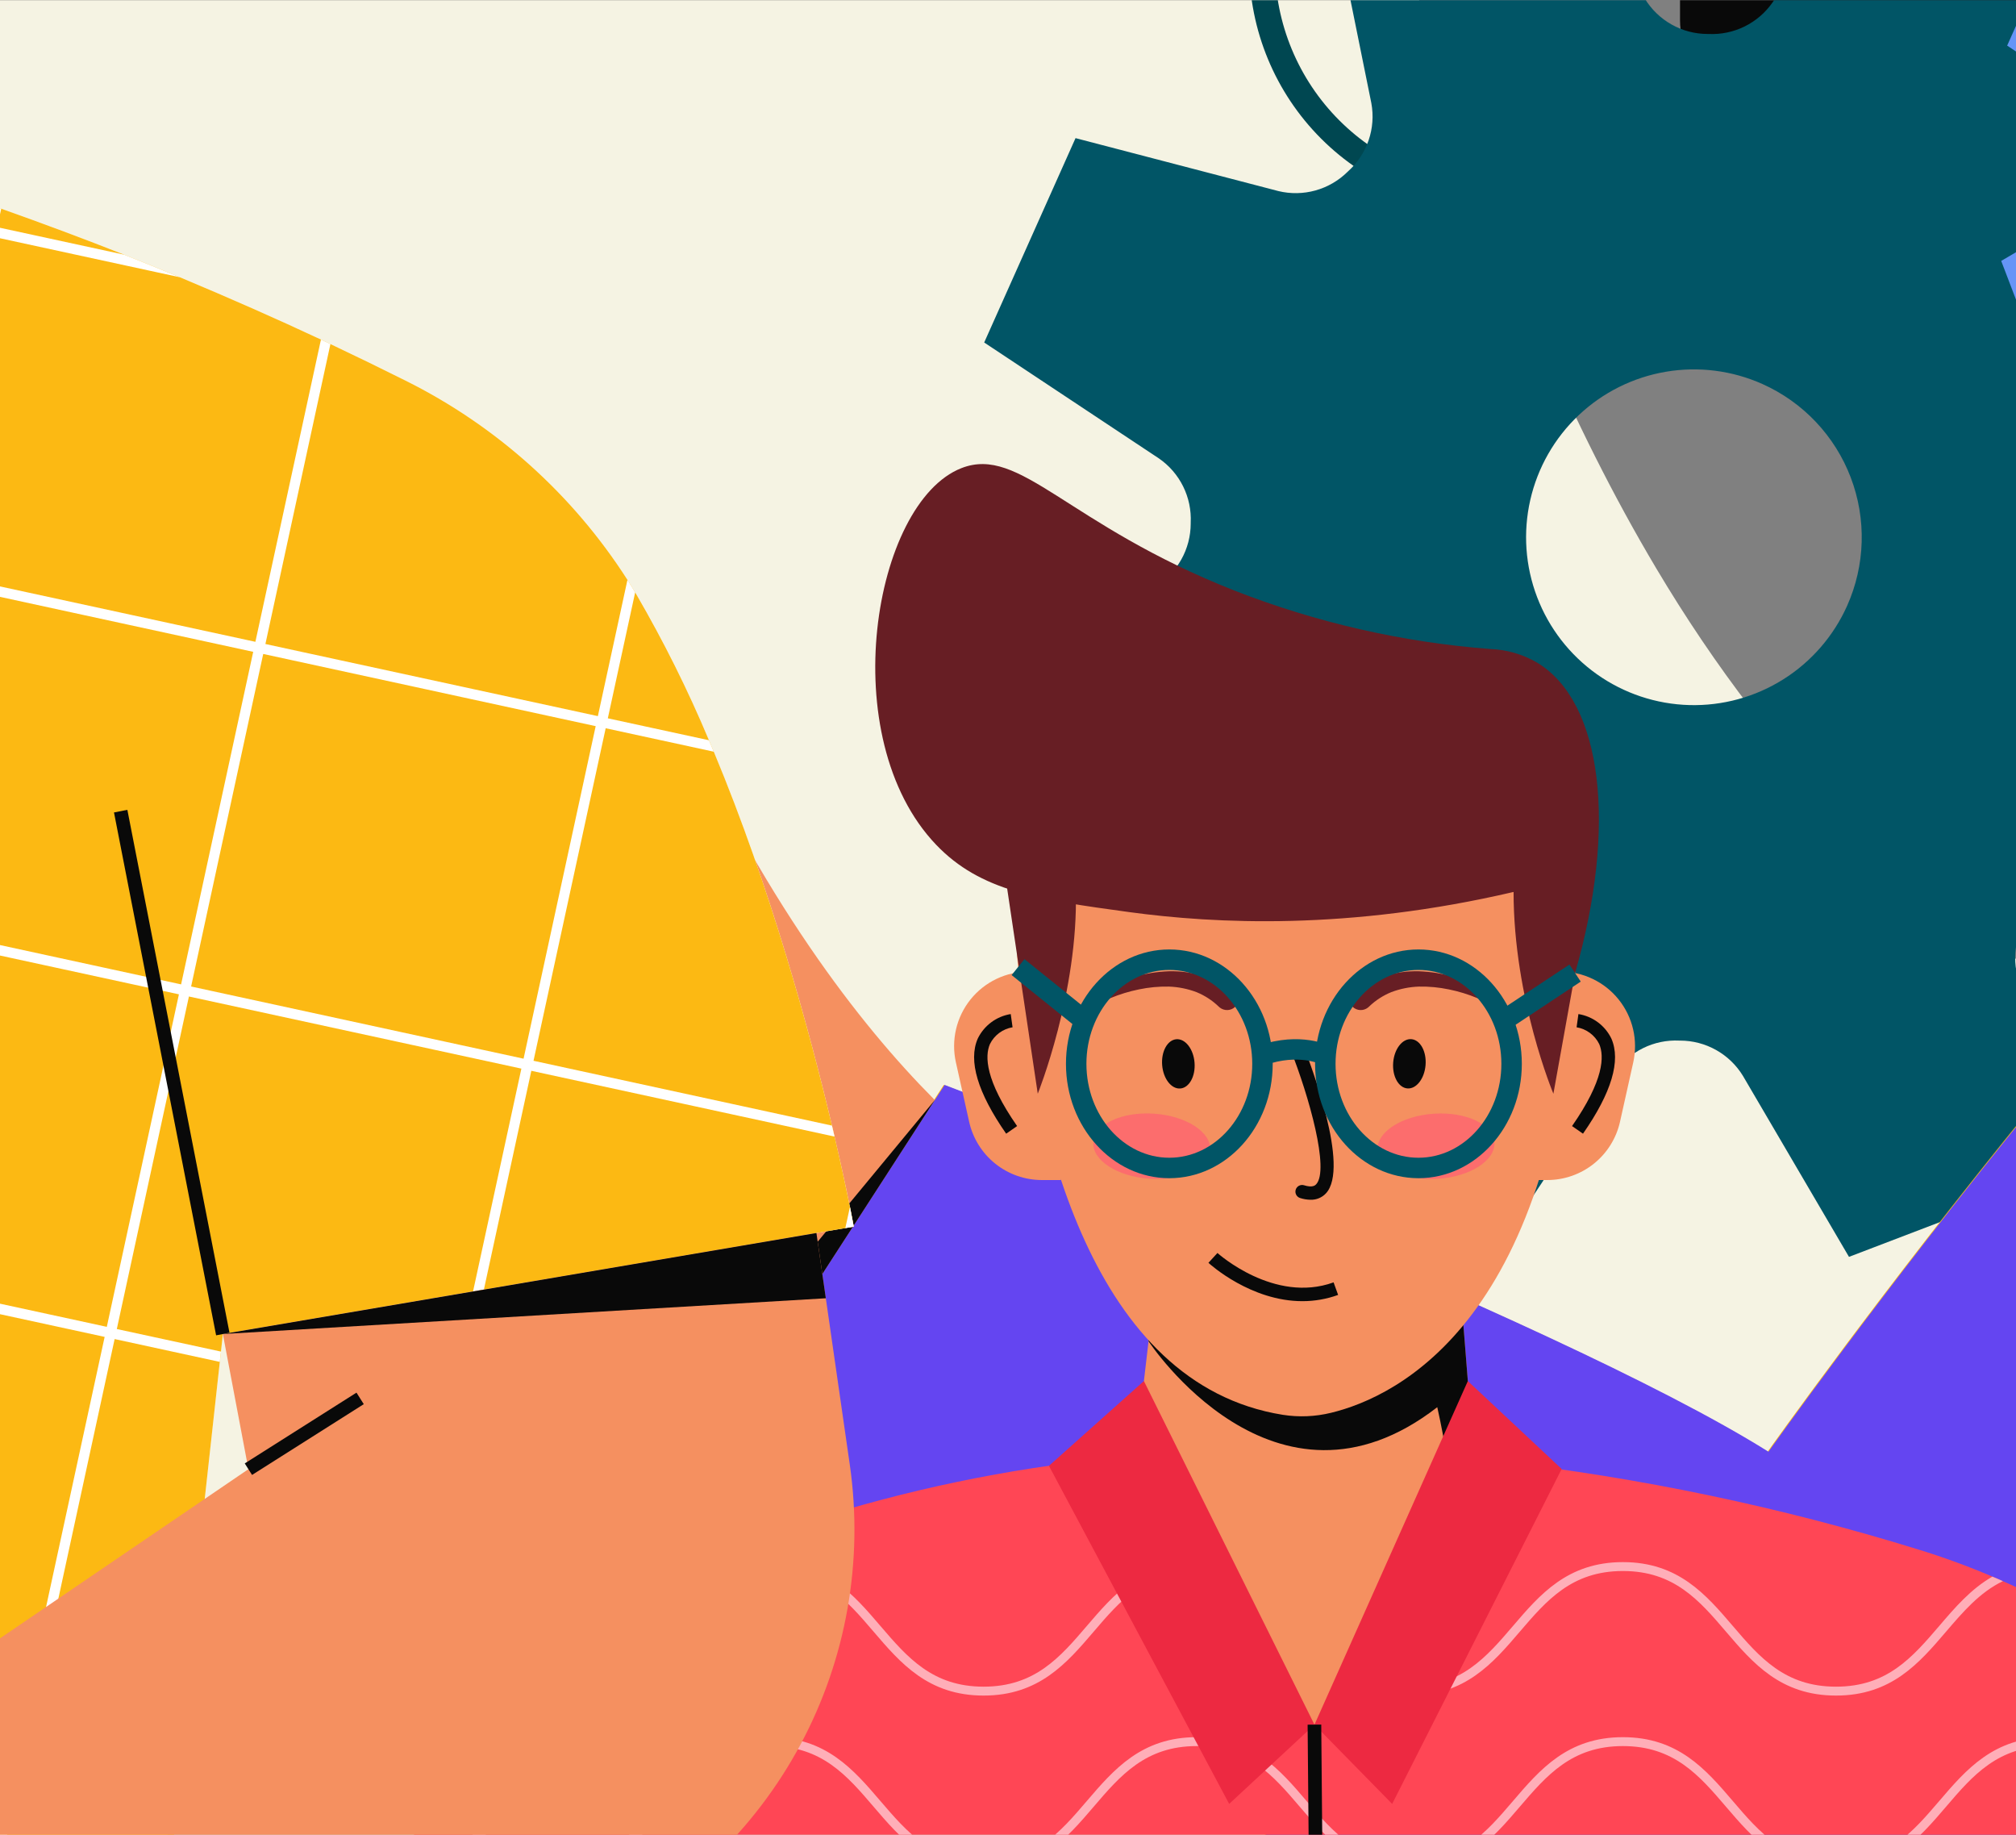 <svg width="400" height="364" viewBox="0 0 400 364" fill="none" xmlns="http://www.w3.org/2000/svg">
<rect x="0" y="0" width="400" height="364" fill="#808080" stroke="none"/>
<g clip-path="url(#clip0_100_15788)">
<path d="M287.575 98.118C265.483 61.05 250.795 46.248 223.445 42.476C178.399 36.261 170.336 65.869 145.169 73.126C120.649 80.199 90.942 91.045 65.96 114.273C55.369 124.119 35.21 164.337 43.325 213.768C43.873 217.093 56.434 286.603 117.358 312.792C127.406 317.112 163.923 332.809 197.048 315.622C220.545 303.432 237.474 277.219 242.317 252.906C245.796 235.44 241.51 226.627 249.861 215.655C259.344 203.192 270.274 207.454 290.414 195.378C296.662 191.634 326.487 177.342 326.723 151.996C327.185 101.89 294.87 110.364 287.575 98.118Z" fill="#FF972C"/>
<path d="M351.311 157.554C351.311 157.554 349.552 152.843 329.502 153.664C329.502 153.664 320.807 154.022 294.782 158.464C292.505 158.851 288.511 159.596 285.639 162.911C284.569 164.151 283.989 165.363 282.178 171.842C279.585 181.122 279.297 183.923 276.944 188.077C275.93 189.874 273.398 194.339 271.488 193.952C269.461 193.542 268.885 187.841 269.036 183.871C269.513 171.648 277.335 165.5 275.275 162.317C273.374 159.379 265.207 162.293 259.681 164.259C253.617 166.419 245.101 169.456 239.471 178.113C237.198 181.607 236.184 184.8 235.642 186.559C235.033 188.52 233.416 194.32 234.458 204.708C235.698 217.063 239.433 223.297 237.132 225.15C235.557 226.418 232.482 224.57 232.138 224.358C226.173 220.675 225.419 209.311 227.47 200.861C228.998 194.57 231.525 192.151 230.398 190.581C228.385 187.78 217.657 191.727 209.73 197.409C193.024 209.386 187.733 229.813 185.814 237.221C183.442 246.374 179.585 261.26 184.861 277.948C190.623 296.178 207.429 316.992 221.778 313.951C239.683 310.155 230.851 274.082 261.624 235.792C282.772 209.476 324.824 179.372 332.176 174.11C340.178 168.376 351.311 157.554 351.311 157.554Z" fill="#6E7F32"/>
<path d="M250.109 234.537C267.66 209.215 287.927 195.545 302.144 185.077C326.508 167.14 350.618 155.285 352.014 157.61C352.684 158.727 347.195 161.807 342.555 171.068C340.659 174.849 339.919 177.424 335.779 191.273C331.144 206.787 330.625 208.4 328.47 210.126C327.032 211.276 321.906 212.549 311.721 215.048C306.147 216.416 302.497 217.203 301.271 220.127C300.663 221.584 300.644 223.583 301.573 224.809C303.139 226.865 306.991 226.229 311.942 225.404C316.37 224.668 317.233 223.918 318.624 224.569C322.005 226.153 322 232.962 321.996 235.009C321.981 248.221 313.465 258.534 312.376 259.817C302.823 271.082 290.152 274.043 286.404 274.859C274.615 277.434 265.005 274.717 264.128 277.636C263.642 279.254 266.179 281.46 267.58 282.399C272.795 285.898 277.93 282.338 280.325 285.058C283.042 288.147 279.34 296.017 278.859 297.045C277.68 299.554 274.077 306.193 263.642 311.691C251.538 318.066 224.287 322.098 219.322 313.912C214.8 306.462 233.27 258.831 250.109 234.537ZM311.758 208.041C320.175 206.136 326.603 202.053 326.112 198.922C325.622 195.791 318.398 194.796 309.976 196.701C301.554 198.606 295.132 202.689 295.622 205.82C296.113 208.951 303.341 209.946 311.758 208.041ZM265.92 244.185C266.495 248.886 275.935 251.008 287.002 248.919C298.07 246.83 306.571 241.327 305.996 236.626C305.416 231.925 295.981 229.803 284.914 231.892C273.846 233.976 265.344 239.484 265.92 244.185Z" fill="#ADBF45"/>
<path d="M328.418 181.106C325.712 181.814 323.109 182.545 320.478 183.044C317.856 183.544 315.215 183.903 312.565 184.03C309.92 184.171 307.284 184.058 304.705 183.568C303.408 183.346 302.139 182.993 300.862 182.611C299.588 182.233 298.31 181.719 296.948 181.578C298.202 182.064 299.315 182.828 300.536 183.422C301.743 184.054 303.021 184.558 304.327 184.983C306.963 185.789 309.75 186.114 312.523 186.062C313.216 186.048 313.909 186.025 314.602 185.959C315.295 185.902 315.989 185.869 316.682 185.756C318.063 185.553 319.445 185.28 320.798 184.865C323.5 184.044 326.113 182.828 328.418 181.106Z" fill="#6E7F32"/>
<path d="M307.769 247.983C305.75 249.37 303.699 250.685 301.591 251.869C299.484 253.048 297.324 254.113 295.141 255.08C290.736 256.952 286.262 258.711 281.768 260.277C277.264 261.823 272.714 263.191 268.126 264.087C263.514 264.921 258.846 265.534 254.187 265.817C249.524 266.095 244.865 266.076 240.225 265.794C235.594 265.534 230.954 264.85 226.286 264.483C216.978 263.606 207.636 262.71 198.239 262.582C202.893 263.092 207.528 263.639 212.149 264.303L226.046 266.147C230.685 266.713 235.292 267.378 240.013 267.741C244.714 268.123 249.458 268.132 254.201 267.878C258.95 267.614 263.679 267.029 268.395 266.128C273.124 265.185 277.741 263.728 282.268 262.026C284.531 261.187 286.771 260.262 288.992 259.296C291.213 258.32 293.415 257.353 295.598 256.235C297.777 255.127 299.894 253.873 301.926 252.482C303.949 251.11 305.92 249.62 307.769 247.983Z" fill="#6E7F32"/>
<path d="M294.699 164.162C293.119 165.878 291.964 167.981 290.903 170.061C289.842 172.154 288.908 174.295 287.975 176.431C286.14 180.812 284.933 185.376 283.886 189.917L283.141 193.331L282.778 195.034C282.66 195.623 282.561 196.222 282.476 196.807C282.146 199.155 281.958 201.475 281.863 203.799C281.684 208.439 281.76 213.094 282.448 217.63C282.552 213.009 282.896 208.416 283.372 203.842C283.636 201.56 283.9 199.273 284.301 197.042C284.4 196.481 284.518 195.944 284.641 195.397L285.027 193.699L285.81 190.318C286.866 185.82 287.97 181.345 289.549 177.058L291.898 170.509C292.709 168.335 293.529 166.18 294.699 164.162Z" fill="#ADBF45"/>
<path d="M275.789 136.685C269.343 138.906 263.236 141.886 257.738 145.72C257.059 146.21 256.37 146.686 255.715 147.205C255.045 147.705 254.39 148.224 253.739 148.752C252.447 149.813 251.198 150.926 250 152.086C247.595 154.396 245.355 156.881 243.365 159.564C239.324 164.879 236.151 170.829 233.708 177.087C231.299 183.358 229.61 189.936 228.615 196.675C228.63 189.851 229.832 183.009 231.973 176.464C232.52 174.833 233.095 173.206 233.784 171.622C234.104 170.82 234.477 170.042 234.826 169.25C235.198 168.472 235.571 167.689 235.962 166.92C237.561 163.855 239.409 160.913 241.484 158.136C243.587 155.382 245.921 152.798 248.472 150.454C251.042 148.129 253.786 146.003 256.724 144.183C262.585 140.533 269.088 137.958 275.789 136.685Z" fill="#6E7F32"/>
<path d="M71.041 159.541C77.364 160.201 83.537 161.583 89.327 163.823C90.044 164.115 90.77 164.393 91.473 164.714C92.185 165.016 92.888 165.336 93.585 165.666C94.977 166.331 96.344 167.048 97.674 167.812C100.338 169.335 102.884 171.047 105.242 172.975C110.009 176.771 114.116 181.293 117.615 186.216C121.091 191.163 123.972 196.505 126.254 202.131C124.849 196.241 122.354 190.573 119.068 185.344C118.233 184.042 117.379 182.746 116.432 181.515C115.974 180.888 115.474 180.289 114.998 179.671C114.498 179.072 114.003 178.469 113.485 177.884C111.4 175.55 109.118 173.371 106.661 171.377C104.186 169.406 101.531 167.633 98.725 166.11C95.91 164.605 92.977 163.299 89.931 162.304C83.853 160.286 77.407 159.334 71.041 159.541Z" fill="#6E7F32"/>
<path d="M49.012 210.125C49.012 210.125 49.852 206.56 64.418 205.32C64.418 205.32 70.736 204.783 89.947 205.612C91.626 205.683 94.582 205.853 96.959 207.989C97.845 208.786 98.378 209.606 100.278 214.124C102.999 220.589 103.466 222.588 105.545 225.375C106.446 226.577 108.681 229.576 110.025 229.119C111.454 228.638 111.35 224.465 110.874 221.607C109.412 212.818 103.197 209.092 104.395 206.603C105.503 204.306 111.666 205.664 115.839 206.579C120.418 207.588 126.85 209.003 131.711 214.742C133.673 217.057 134.696 219.273 135.253 220.494C135.87 221.857 137.568 225.903 137.766 233.5C138.002 242.539 135.87 247.386 137.705 248.518C138.959 249.291 141.01 247.674 141.241 247.485C145.216 244.279 144.721 235.999 142.463 230.076C140.784 225.672 138.733 224.154 139.407 222.913C140.609 220.707 148.715 222.574 154.963 225.955C168.129 233.08 173.82 247.358 175.885 252.536C178.437 258.93 182.586 269.337 180.299 281.88C177.8 295.578 167.563 312.158 156.915 311.271C143.632 310.168 146.711 283.294 120.974 258.439C103.287 241.36 70.142 223.451 64.347 220.32C58.047 216.925 49.012 210.125 49.012 210.125Z" fill="#6E7F32"/>
<path d="M158.688 311.03C155.849 317.396 135.79 316.981 126.458 313.477C118.414 310.459 115.203 305.989 114.123 304.287C113.679 303.584 110.284 298.237 111.963 295.757C113.444 293.569 117.48 295.672 120.932 292.668C121.861 291.862 123.492 290.032 122.992 288.91C122.092 286.882 115.396 289.726 106.639 288.938C103.857 288.688 94.426 287.712 86.495 280.446C85.59 279.616 78.493 272.943 77.276 263.399C77.088 261.919 76.461 257 78.757 255.548C79.705 254.949 80.393 255.411 83.661 255.539C87.311 255.68 90.154 255.789 91.097 254.162C91.658 253.19 91.465 251.748 90.89 250.748C89.734 248.744 87.028 248.508 82.874 248.032C75.286 247.159 71.467 246.707 70.321 246.009C68.605 244.957 68.081 243.84 63.314 233.051C59.056 223.422 58.287 221.63 56.571 219.07C52.374 212.803 48.126 211.077 48.508 210.209C49.3 208.403 67.808 214.76 87.056 225.497C98.288 231.759 114.184 239.784 129.179 256.477C143.575 272.495 161.277 305.225 158.688 311.03ZM93.667 239.893C93.738 237.587 88.721 235.225 82.463 234.616C76.206 234.008 71.076 235.39 71.005 237.696C70.934 240.001 75.951 242.364 82.209 242.972C88.471 243.58 93.596 242.203 93.667 239.893ZM103.791 257.75C95.605 257.255 88.975 259.651 88.989 263.102C89.004 266.554 95.652 269.751 103.838 270.251C112.024 270.746 118.654 268.351 118.64 264.899C118.626 261.447 111.977 258.25 103.791 257.75Z" fill="#ADBF45"/>
<path d="M67.709 225.037C69.732 225.301 71.679 225.593 73.622 225.711C75.565 225.829 77.503 225.853 79.427 225.697C81.351 225.556 83.242 225.235 85.062 224.646C85.977 224.367 86.863 223.995 87.754 223.603C88.641 223.217 89.518 222.726 90.489 222.5C89.626 222.967 88.895 223.618 88.066 224.16C87.254 224.726 86.373 225.207 85.467 225.636C83.638 226.461 81.653 226.947 79.644 227.164C79.139 227.215 78.639 227.263 78.13 227.281C77.626 227.305 77.121 227.343 76.612 227.324C75.593 227.3 74.57 227.234 73.556 227.055C71.533 226.706 69.534 226.07 67.709 225.037Z" fill="#6E7F32"/>
<path d="M88.749 271.479C90.333 272.295 91.936 273.059 93.568 273.724C95.2 274.384 96.855 274.954 98.524 275.454C101.877 276.407 105.272 277.265 108.662 277.986C112.057 278.694 115.471 279.264 118.871 279.491C122.28 279.67 125.708 279.689 129.104 279.467C132.499 279.241 135.865 278.802 139.195 278.17C142.514 277.562 145.81 276.638 149.144 275.949C155.788 274.464 162.456 272.96 169.241 272.012C165.926 272.809 162.625 273.625 159.344 274.53L149.469 277.133C146.169 277.967 142.901 278.868 139.525 279.561C136.162 280.269 132.734 280.707 129.283 280.962C125.831 281.202 122.356 281.216 118.866 280.995C115.363 280.745 111.892 280.113 108.469 279.297C106.757 278.896 105.055 278.434 103.362 277.939C101.669 277.435 99.99 276.939 98.307 276.331C96.628 275.732 94.987 275.016 93.394 274.2C91.795 273.389 90.234 272.493 88.749 271.479Z" fill="#6E7F32"/>
<path d="M90.527 209.707C91.824 210.801 92.852 212.215 93.809 213.62C94.766 215.035 95.639 216.497 96.506 217.954C98.232 220.953 99.524 224.14 100.694 227.323L101.547 229.719L101.967 230.917C102.104 231.331 102.231 231.756 102.344 232.171C102.797 233.835 103.146 235.495 103.429 237.169C103.985 240.503 104.353 243.875 104.273 247.218C103.773 243.884 103.108 240.602 102.344 237.339C101.943 235.712 101.547 234.085 101.052 232.51C100.929 232.114 100.793 231.737 100.656 231.35L100.222 230.157L99.345 227.785C98.171 224.631 96.964 221.5 95.431 218.548L93.135 214.031C92.347 212.541 91.555 211.065 90.527 209.707Z" fill="#ADBF45"/>
<path d="M138.485 154.97C136.236 154.611 134.005 154.036 131.85 153.234C130.77 152.833 129.714 152.371 128.677 151.853C127.639 151.339 126.626 150.768 125.649 150.136C123.683 148.887 121.849 147.425 120.123 145.836C118.402 144.247 116.789 142.516 115.356 140.625C114.639 139.677 113.979 138.692 113.366 137.664C112.758 136.636 112.22 135.566 111.753 134.457C110.824 132.246 110.221 129.86 110.103 127.441L110.07 126.531L110.098 125.625C110.098 125.324 110.136 125.022 110.164 124.72C110.197 124.418 110.216 124.117 110.263 123.819C110.442 122.626 110.716 121.452 111.088 120.316C111.819 118.043 112.875 115.888 114.233 113.945C114.912 112.974 115.676 112.064 116.53 111.239C117.383 110.418 118.317 109.668 119.35 109.079C120.382 108.49 121.5 108.023 122.679 107.787C123.853 107.547 125.074 107.495 126.262 107.66C126.857 107.735 127.446 107.858 128.021 108.018C128.601 108.169 129.162 108.376 129.719 108.598C130.275 108.824 130.813 109.088 131.341 109.371C131.864 109.668 132.378 109.975 132.874 110.324C133.859 111.017 134.788 111.819 135.599 112.748C136.415 113.672 137.117 114.728 137.598 115.921C138.065 117.114 138.282 118.486 138.009 119.802C137.745 121.113 137.056 122.254 136.226 123.164C135.392 124.084 134.411 124.81 133.378 125.404C132.859 125.701 132.327 125.96 131.784 126.191C131.242 126.427 130.686 126.625 130.12 126.795C129.554 126.969 128.983 127.111 128.403 127.219C127.823 127.332 127.239 127.417 126.649 127.464C125.47 127.568 124.263 127.53 123.08 127.318C120.703 126.913 118.468 125.828 116.544 124.362C114.63 122.876 112.998 121.018 111.748 118.92C110.494 116.826 109.598 114.497 109.202 112.059C108.782 109.626 108.952 107.099 109.593 104.75C110.23 102.393 111.352 100.214 112.786 98.314C114.219 96.413 115.95 94.758 117.911 93.462C119.868 92.165 122.056 91.193 124.386 90.774C125.55 90.566 126.748 90.5 127.941 90.628C128.54 90.689 129.129 90.797 129.709 90.953C130.289 91.104 130.855 91.297 131.412 91.523C133.623 92.434 135.623 93.82 137.32 95.532C138.16 96.399 138.947 97.342 139.541 98.455C139.834 99.016 140.088 99.625 140.173 100.332C140.201 100.69 140.182 101.082 140.032 101.464C139.876 101.841 139.626 102.124 139.362 102.345C139.098 102.567 138.815 102.727 138.527 102.859C138.24 102.991 137.947 103.095 137.655 103.175C137.066 103.34 136.471 103.421 135.873 103.449C135.274 103.477 134.675 103.444 134.081 103.354C133.487 103.265 132.897 103.114 132.327 102.892C131.756 102.671 131.2 102.369 130.709 101.959C130.209 101.558 129.794 101.039 129.488 100.473C128.87 99.332 128.672 98.059 128.658 96.838C128.649 96.225 128.7 95.617 128.781 95.018C128.861 94.419 128.979 93.825 129.134 93.249C129.28 92.669 129.46 92.099 129.672 91.542C129.875 90.981 130.11 90.434 130.365 89.906C130.879 88.84 131.497 87.827 132.204 86.888C132.562 86.421 132.944 85.978 133.35 85.554C133.755 85.129 134.217 84.766 134.656 84.384C136.509 82.974 138.697 82.055 140.96 81.701C141.243 81.659 141.526 81.602 141.809 81.569L142.667 81.499C142.809 81.489 142.95 81.47 143.097 81.466L143.526 81.461L144.384 81.456C145.525 81.513 146.671 81.616 147.793 81.857C150.042 82.314 152.221 83.111 154.263 84.177C152.188 83.177 149.995 82.456 147.755 82.079C146.638 81.871 145.506 81.796 144.379 81.767L143.535 81.796L143.115 81.81C142.974 81.819 142.837 81.838 142.696 81.852L141.856 81.942C141.578 81.98 141.305 82.041 141.026 82.088C138.82 82.489 136.726 83.436 134.981 84.828C133.246 86.237 131.935 88.166 130.987 90.231C130.752 90.75 130.535 91.278 130.351 91.821C130.162 92.358 129.997 92.91 129.865 93.466C129.728 94.023 129.625 94.584 129.559 95.15C129.493 95.716 129.45 96.286 129.469 96.847C129.497 97.969 129.709 99.106 130.238 100.04C130.756 100.978 131.629 101.629 132.638 101.996C133.637 102.374 134.741 102.496 135.807 102.44C136.339 102.407 136.872 102.327 137.377 102.18C137.627 102.11 137.872 102.02 138.098 101.912C138.325 101.803 138.537 101.676 138.711 101.525C138.886 101.379 139.013 101.209 139.079 101.044C139.14 100.879 139.154 100.671 139.136 100.44C139.074 99.974 138.876 99.469 138.617 98.993C138.089 98.031 137.353 97.158 136.561 96.362C134.958 94.782 133.048 93.499 131.001 92.688C130.488 92.485 129.969 92.311 129.441 92.179C128.913 92.037 128.38 91.948 127.847 91.896C126.776 91.792 125.687 91.858 124.626 92.056C122.495 92.457 120.458 93.377 118.628 94.607C116.799 95.838 115.181 97.408 113.856 99.195C112.536 100.987 111.494 103.01 110.914 105.179C110.334 107.344 110.183 109.631 110.57 111.861C110.937 114.092 111.772 116.246 112.937 118.185C114.101 120.127 115.62 121.844 117.374 123.202C119.137 124.55 121.16 125.531 123.292 125.899C125.409 126.281 127.63 126.045 129.714 125.427C130.238 125.272 130.747 125.088 131.247 124.876C131.747 124.664 132.237 124.428 132.704 124.159C133.642 123.626 134.514 122.975 135.227 122.193C135.939 121.415 136.486 120.495 136.684 119.495C136.891 118.5 136.75 117.439 136.363 116.435C135.967 115.435 135.363 114.497 134.637 113.662C133.916 112.823 133.072 112.083 132.171 111.437C130.36 110.149 128.276 109.249 126.135 108.947C125.065 108.791 123.99 108.829 122.943 109.032C121.891 109.23 120.892 109.645 119.944 110.168C118.996 110.692 118.124 111.371 117.322 112.13C116.516 112.889 115.79 113.738 115.134 114.648C113.823 116.468 112.786 118.519 112.064 120.684C111.697 121.764 111.423 122.876 111.244 124.003C111.197 124.286 111.173 124.569 111.14 124.852C111.107 125.135 111.069 125.418 111.065 125.706L111.022 126.564L111.041 127.422C111.112 129.718 111.649 132.001 112.512 134.146C112.951 135.217 113.451 136.268 114.026 137.277C114.601 138.286 115.238 139.258 115.917 140.201C117.28 142.082 118.826 143.822 120.496 145.435C122.165 147.043 123.947 148.533 125.862 149.816C129.667 152.381 134.005 154.107 138.485 154.97Z" fill="#6E7F32"/>
<path d="M88.026 131.284C88.026 131.284 88.813 129.172 97.796 129.54C97.796 129.54 101.691 129.7 113.352 131.69C114.371 131.864 116.163 132.194 117.45 133.68C117.931 134.236 118.19 134.778 119.001 137.683C120.161 141.842 120.293 143.096 121.345 144.959C121.802 145.765 122.934 147.765 123.792 147.59C124.702 147.406 124.962 144.851 124.891 143.073C124.679 137.598 121.17 134.84 122.095 133.416C122.948 132.1 126.607 133.406 129.083 134.288C131.799 135.255 135.614 136.617 138.137 140.494C139.155 142.059 139.608 143.488 139.853 144.28C140.126 145.162 140.848 147.76 140.381 152.414C139.825 157.95 138.151 160.742 139.183 161.571C139.891 162.142 141.268 161.312 141.418 161.218C144.092 159.567 144.427 154.475 143.512 150.688C142.828 147.868 141.692 146.784 142.201 146.081C143.107 144.827 147.907 146.595 151.462 149.142C158.946 154.508 161.318 163.66 162.181 166.98C163.241 171.078 164.972 177.75 162.605 185.229C160.021 193.396 152.495 202.723 146.063 201.36C138.042 199.658 141.998 183.498 128.211 166.339C118.737 154.55 99.89 141.059 96.598 138.702C93.01 136.136 88.026 131.284 88.026 131.284Z" fill="#6E7F32"/>
<path d="M147.162 201.344C144.937 205.013 132.729 203.207 127.306 200.349C122.628 197.888 121.015 194.912 120.487 193.785C120.27 193.323 118.615 189.796 119.827 188.414C120.902 187.193 123.203 188.792 125.538 187.221C126.165 186.802 127.301 185.811 127.084 185.085C126.693 183.779 122.388 184.996 117.102 183.84C115.423 183.473 109.746 182.147 105.464 177.102C104.978 176.527 101.159 171.906 101.154 165.988C101.154 165.073 101.149 162.017 102.663 161.31C103.285 161.018 103.672 161.352 105.657 161.683C107.873 162.05 109.599 162.338 110.302 161.414C110.722 160.862 110.712 159.966 110.439 159.315C109.887 158.005 108.255 157.651 105.756 157.038C101.192 155.92 98.895 155.35 98.254 154.831C97.287 154.058 97.056 153.332 94.977 146.381C93.124 140.175 92.789 139.02 91.94 137.327C89.861 133.178 87.404 131.796 87.701 131.296C88.323 130.254 99.126 135.564 110.047 143.604C116.418 148.295 125.5 154.421 133.36 165.766C140.914 176.659 149.19 198.001 147.162 201.344ZM112.976 152.907C113.197 151.502 110.316 149.672 106.544 148.819C102.771 147.965 99.537 148.409 99.315 149.814C99.093 151.219 101.974 153.049 105.747 153.902C109.519 154.756 112.754 154.312 112.976 152.907ZM117.771 164.587C112.811 163.654 108.581 164.601 108.326 166.709C108.067 168.817 111.877 171.283 116.838 172.217C121.798 173.15 126.028 172.203 126.283 170.095C126.542 167.987 122.732 165.521 117.771 164.587Z" fill="#ADBF45"/>
<path d="M98.276 141.833C99.488 142.149 100.653 142.479 101.836 142.701C103.01 142.922 104.194 143.087 105.382 143.144C106.566 143.205 107.749 143.158 108.905 142.936C109.485 142.837 110.055 142.677 110.626 142.507C111.196 142.338 111.772 142.107 112.38 142.045C111.819 142.262 111.319 142.606 110.772 142.87C110.23 143.153 109.659 143.38 109.074 143.568C107.891 143.931 106.646 144.073 105.401 144.049C105.09 144.045 104.779 144.035 104.467 144.002C104.156 143.979 103.845 143.96 103.538 143.913C102.921 143.823 102.298 143.7 101.695 143.512C100.483 143.153 99.313 142.606 98.276 141.833Z" fill="#6E7F32"/>
<path d="M107.533 171.803C108.438 172.425 109.358 173.015 110.301 173.543C111.244 174.071 112.21 174.547 113.191 174.981C115.162 175.82 117.171 176.608 119.184 177.31C121.203 178.004 123.24 178.617 125.296 179.017C127.361 179.39 129.455 179.663 131.544 179.791C133.633 179.918 135.721 179.909 137.801 179.781C139.876 179.663 141.955 179.357 144.044 179.197C148.213 178.805 152.4 178.4 156.611 178.348C154.527 178.579 152.447 178.819 150.377 179.116L144.153 179.942C142.073 180.196 140.008 180.493 137.895 180.654C135.788 180.823 133.661 180.828 131.539 180.715C129.412 180.597 127.295 180.333 125.178 179.932C123.056 179.508 120.99 178.857 118.963 178.093C117.949 177.716 116.945 177.301 115.95 176.872C114.955 176.433 113.969 175.999 112.988 175.5C112.012 175.005 111.065 174.443 110.154 173.816C109.244 173.199 108.363 172.534 107.533 171.803Z" fill="#6E7F32"/>
<path d="M113.39 134.235C114.097 135.003 114.616 135.947 115.092 136.88C115.569 137.819 115.984 138.776 116.403 139.733C117.224 141.695 117.766 143.741 118.233 145.778L118.568 147.306L118.733 148.07C118.784 148.334 118.832 148.603 118.865 148.862C119.016 149.914 119.096 150.956 119.138 151.993C119.218 154.073 119.185 156.157 118.874 158.189C118.827 156.119 118.676 154.063 118.459 152.012C118.341 150.989 118.223 149.966 118.044 148.966C118.002 148.716 117.945 148.471 117.893 148.226L117.719 147.466L117.365 145.953C116.889 143.939 116.398 141.93 115.691 140.011L114.64 137.074C114.281 136.107 113.913 135.145 113.39 134.235Z" fill="#ADBF45"/>
<mask id="mask0_100_15788" style="mask-type:luminance" maskUnits="userSpaceOnUse" x="42" y="39" width="283" height="286">
<path d="M99.363 78.439C62.295 100.53 47.494 115.219 43.721 142.568C37.506 187.615 67.115 195.678 74.372 220.844C81.445 245.365 92.29 275.072 115.518 300.054C125.364 310.645 165.582 330.803 215.014 322.688C218.338 322.141 287.848 309.579 314.038 248.656C318.357 238.607 334.055 202.091 316.867 168.965C304.678 145.468 278.465 128.54 254.152 123.697C236.686 120.217 227.873 124.504 216.9 116.152C204.437 106.67 208.7 95.739 196.624 75.6C192.88 69.352 178.587 39.527 153.242 39.291C103.136 38.829 111.609 71.139 99.363 78.439Z" fill="white"/>
</mask>
<g mask="url(#mask0_100_15788)">
<path d="M144.727 334.122C149.678 386.779 195.191 352.724 195.639 347.853C196.389 339.776 197.153 331.698 197.902 323.621V323.569C198.072 321.763 198.242 319.952 198.412 318.146C199.656 361.787 246.811 376.877 250.71 336.847C251.663 327.053 251.564 310.516 248.277 289.33C245.142 269.143 239.846 252.88 235.659 241.935C235.258 240.893 234.867 239.912 234.494 238.969C211.11 239.639 187.722 240.304 164.338 240.973C159.599 251.508 153.153 267.993 148.975 288.981C144.929 309.38 143.906 325.37 144.727 334.122Z" fill="#75B7FF"/>
</g>
<mask id="mask1_100_15788" style="mask-type:luminance" maskUnits="userSpaceOnUse" x="42" y="39" width="283" height="286">
<path d="M99.363 78.439C62.295 100.53 47.494 115.219 43.721 142.568C37.506 187.615 67.115 195.678 74.372 220.844C81.445 245.365 92.29 275.072 115.518 300.054C125.364 310.645 165.582 330.803 215.014 322.688C218.338 322.141 287.848 309.579 314.038 248.656C318.357 238.607 334.055 202.091 316.867 168.965C304.678 145.468 278.465 128.54 254.152 123.697C236.686 120.217 227.873 124.504 216.9 116.152C204.437 106.67 208.7 95.739 196.624 75.6C192.88 69.352 178.587 39.527 153.242 39.291C103.136 38.829 111.609 71.139 99.363 78.439Z" fill="white"/>
</mask>
<g mask="url(#mask1_100_15788)">
<path d="M189.447 282.421C192.234 286.995 195.987 287.933 198.015 288.084C198.142 287.344 198.26 286.594 198.387 285.849C198.378 285.877 198.368 285.915 198.364 285.953C198.236 286.552 198.104 287.118 197.977 287.674L197.571 250.002H191.79L188.523 252.101C188.518 252.101 185.448 275.843 189.447 282.421Z" fill="#288CF3"/>
</g>
<mask id="mask2_100_15788" style="mask-type:luminance" maskUnits="userSpaceOnUse" x="42" y="39" width="283" height="286">
<path d="M99.363 78.439C62.295 100.53 47.494 115.219 43.721 142.568C37.506 187.615 67.115 195.678 74.372 220.844C81.445 245.365 92.29 275.072 115.518 300.054C125.364 310.645 165.582 330.803 215.014 322.688C218.338 322.141 287.848 309.579 314.038 248.656C318.357 238.607 334.055 202.091 316.867 168.965C304.678 145.468 278.465 128.54 254.152 123.697C236.686 120.217 227.873 124.504 216.9 116.152C204.437 106.67 208.7 95.739 196.624 75.6C192.88 69.352 178.587 39.527 153.242 39.291C103.136 38.829 111.609 71.139 99.363 78.439Z" fill="white"/>
</mask>
<g mask="url(#mask2_100_15788)">
<path d="M250.715 336.843C251.464 327.03 251.568 310.512 248.281 289.325C245.146 269.139 239.85 252.875 235.663 241.931C229.264 241.945 222.861 241.959 216.462 241.973C219.135 266.361 221.809 290.749 224.478 315.138C225.124 342.921 245.641 402.769 250.715 336.843Z" fill="#288CF3"/>
</g>
<path d="M73.707 213.905C77.904 217.956 83.968 223.19 91.88 228.113C104.895 236.204 123.073 247.498 137.87 241.655C149.498 237.067 154.978 223.496 162.763 198.802C163.885 195.246 165.054 191.46 166.299 187.442C169.888 175.847 172.128 165.827 173.547 158.56C169.11 148.266 167.869 145.215 163.432 134.917C151.172 136.332 145.339 141.08 142.213 146.706C136.705 156.594 135.3 164.407 129.09 181.557C126.69 188.197 124.209 193.681 122.186 197.783C121.588 198.99 121.026 200.084 120.527 201.037C115.835 198.344 110.256 195.609 103.858 193.275C93.828 189.625 84.751 188.065 77.437 187.447C76.734 187.39 76.037 187.338 75.367 187.301C76.404 190.517 77.993 196.864 76.749 204.455C76.423 206.464 75.947 208.256 75.414 209.817C74.872 211.411 74.273 212.773 73.707 213.905Z" fill="#FDD23C"/>
<path d="M77.438 187.444C83.634 188.793 91.094 190.929 96.182 194.093C106.405 200.445 118.561 215.086 122.923 215.039C127.285 214.992 114.082 199.624 117.213 201.808C120.344 203.991 126.639 212.233 132.439 210.875C135.4 210.187 129.086 203.84 122.188 197.781C121.589 198.988 121.028 200.082 120.528 201.034C115.836 198.342 110.257 195.607 103.859 193.273C93.824 189.623 84.747 188.057 77.438 187.444Z" fill="#EAB102"/>
<path d="M73.708 213.909C77.905 217.959 83.969 223.193 91.881 228.116C104.896 236.208 123.074 247.501 137.871 241.659C149.499 237.071 154.979 223.5 162.764 198.805C157.355 182.523 147.123 152.943 146.566 160.53C145.821 170.861 155.431 204.548 151.135 212.348C146.835 220.147 142.879 191.939 141.125 206.916C139.375 221.892 137.225 238.9 123.715 237.198C113.954 235.972 88.68 219.091 75.406 209.825C74.873 211.414 74.274 212.777 73.708 213.909Z" fill="#EAB102"/>
<path d="M80.527 187.76C80.527 187.76 70.544 181.63 70.238 195.295C69.931 208.961 72.695 217.057 76.622 215.166C80.555 213.28 84.304 197.28 80.527 187.76Z" fill="#C79509"/>
<path d="M48.046 197.798C48.984 200.41 51.233 201.683 54.294 203.353C57.104 204.885 62.352 207.158 69.742 206.96C71.326 206.634 76.598 205.324 79.516 200.17C80.177 199.01 81.549 196.586 81.2 193.469C80.846 190.324 78.922 188.098 77.484 186.594C67.799 176.418 54.039 170.962 54.039 170.962C51.521 169.864 40.298 164.974 38.719 167.831C37.578 169.901 41.595 175.744 44.222 179.591C47.23 184 47.952 184.17 48.517 186.396C49.776 191.342 46.636 193.87 48.046 197.798Z" fill="#FFAC98"/>
<path d="M79.257 188.65C77.404 184.939 75.848 181.968 74.806 180.002C69.996 170.948 68.723 169.439 68.219 165.686C67.733 162.069 68.327 159.117 67.431 158.825C66.568 158.542 65.007 160.937 64.168 162.229C63.626 163.064 63.286 163.583 63.017 164.257C61.796 167.336 63.668 169.609 63.621 173.806C63.593 176.564 62.777 176.112 62.48 179.356C62.371 180.549 61.975 185.599 65.012 190.215C65.852 191.489 68.077 194.879 71.958 195.638C74.231 196.086 78.263 195.864 79.46 193.007C80.172 191.305 79.569 189.437 79.257 188.65Z" fill="#FFAC98"/>
<path d="M32.802 154.749C42.143 169.833 51.484 184.918 60.83 200.012L66.036 189.36C65.414 188.379 64.782 187.398 64.155 186.422C56.61 174.62 49.061 162.793 41.516 150.991C41.167 150.439 40.818 149.901 40.469 149.35C37.913 151.146 35.353 152.947 32.802 154.749Z" fill="#2B373D"/>
<path d="M35.673 155.743C43.887 169.068 52.111 182.389 60.325 195.715L64.149 186.412C56.605 174.609 49.055 162.783 41.511 150.98C39.559 152.564 37.62 154.153 35.673 155.743Z" fill="#75B7FF"/>
<path d="M33.707 154.116C42.94 169.026 52.173 183.937 61.401 198.847L60.826 200.026C51.484 184.936 42.138 169.847 32.797 154.758C33.104 154.541 33.405 154.328 33.707 154.116Z" fill="#288CF3"/>
<path d="M38.7 167.861C40.379 167.856 47.339 168.007 49.947 172.501C50.338 173.175 51.234 174.712 50.753 175.948C50.333 177.023 48.985 177.561 47.363 177.339C47.363 177.339 55.058 178.749 54.021 182.201C52.983 185.652 50.13 185.247 50.13 185.247C50.13 185.247 56.242 183.823 57.19 187.878C58.137 191.933 54.643 192.749 54.643 192.749C54.643 192.749 58.373 192.947 58.208 196.196C58.043 199.44 49.81 199.162 49.81 199.162C47.617 199.327 46.038 197.497 46.075 196.116C46.104 195.022 47.15 193.914 48.641 193.701C45.094 193.579 42.727 190.849 42.784 188.713C42.836 186.746 44.934 185.553 45.146 185.435C44.84 185.322 43.053 184.615 42.119 182.512C41.327 180.734 41.44 178.626 42.397 176.999C39.078 175.019 37.229 171.973 37.658 169.733C37.748 169.261 37.979 168.564 38.7 167.861Z" fill="#FFAC98"/>
<path d="M39.181 167.165C40.591 167.151 42.034 167.528 43.392 167.872C44.566 168.169 45.73 168.509 46.872 168.914C48.183 169.376 49.456 170.041 50.366 171.121C51.526 172.503 51.809 174.111 51.05 175.78C50.583 176.808 49.154 177.1 48.215 177.52C48.06 177.591 47.829 177.77 47.673 177.794C47.452 177.831 47.739 177.176 47.522 177.218C47.584 177.204 47.72 177.27 47.791 177.28C48.315 177.369 48.862 177.369 49.39 177.397C50.479 177.454 51.663 177.44 52.648 177.963C53.898 178.623 54.954 179.661 55.142 181.118C55.246 181.92 55.124 182.792 54.69 183.485C54.407 183.942 54.034 184.173 53.558 184.386C53.006 184.631 52.436 184.838 51.875 185.051C51.648 185.135 51.417 185.22 51.196 185.315C51.134 185.343 51.021 185.423 50.955 185.432C50.922 185.437 50.866 185.451 50.894 185.461C50.908 185.466 50.762 184.617 50.696 184.673C50.762 184.617 51.177 184.654 51.276 184.65C51.568 184.621 51.861 184.584 52.148 184.551C52.733 184.475 53.313 184.39 53.902 184.357C54.808 184.306 55.68 184.711 56.425 185.201C57.812 186.112 58.566 187.554 58.344 189.228C58.179 190.464 57.566 192.034 56.312 192.51C55.751 192.723 55.157 192.826 54.577 192.968C54.468 192.996 54.35 193.043 54.242 193.053C53.997 193.076 54.129 193.279 54.115 192.68C54.1 192.171 54.039 192.265 54.364 192.369C55.425 192.713 56.51 192.982 57.514 193.482C58.717 194.081 59.349 195.01 59.151 196.405C58.934 197.924 57.184 198.824 55.892 199.329C53.572 200.23 50.502 200.437 48.126 199.64C47.504 199.433 46.843 199.178 46.353 198.73C45.848 198.268 46.598 197.518 47.103 197.98C47.593 198.428 48.385 198.636 49.013 198.801C49.588 198.952 50.163 199.008 50.757 199.022C51.894 199.051 53.039 198.989 54.152 198.744C54.86 198.589 55.557 198.372 56.203 198.046C56.798 197.749 57.656 197.292 57.986 196.684C58.264 196.174 58.208 195.316 57.778 194.911C57.415 194.562 56.897 194.345 56.439 194.161C55.576 193.817 54.657 193.642 53.799 193.298C53.454 193.161 53.148 192.878 53.322 192.473C53.492 192.077 54.039 192.011 54.407 191.926C54.944 191.798 55.52 191.713 56.029 191.497C56.529 191.284 56.826 190.638 57.015 190.162C57.656 188.564 57.246 186.97 55.765 186.05C55.006 185.579 54.416 185.381 53.577 185.456C52.997 185.508 52.417 185.593 51.837 185.664C51.431 185.711 50.979 185.805 50.569 185.739C50.149 185.673 49.8 185.296 50.045 184.857C50.22 184.546 50.649 184.419 50.955 184.291C51.479 184.079 52.011 183.891 52.535 183.688C52.884 183.551 53.412 183.386 53.657 183.131C54.176 182.589 54.199 181.566 54.011 180.892C53.813 180.17 53.266 179.614 52.653 179.213C51.766 178.633 50.889 178.557 49.847 178.496C49.286 178.463 48.72 178.449 48.159 178.397C47.791 178.364 47.32 178.359 46.994 178.152C45.947 177.492 47.395 176.733 47.937 176.501C48.475 176.275 49.027 176.072 49.541 175.799C50.154 175.474 50.309 174.96 50.404 174.266C50.62 172.677 49.366 171.366 48.084 170.626C47.15 170.088 46.094 169.773 45.066 169.457C43.722 169.046 42.354 168.693 40.973 168.438C40.379 168.33 39.78 168.235 39.176 168.24C38.497 168.231 38.497 167.17 39.181 167.165Z" fill="#D0644F"/>
<path d="M152.313 189.859C153.936 195.471 157.524 199.422 160.33 201.888C160.481 202.459 160.622 203.039 160.759 203.633C162.122 209.197 163.366 215.318 164.338 221.934C164.979 226.295 165.441 230.483 165.771 234.472C166.073 238.15 166.252 241.658 166.342 244.987C175.693 246.449 186.279 247.595 197.912 247.996C210.299 248.416 221.583 247.925 231.485 246.991C232.971 234.392 234.895 221.141 237.347 207.344C237.837 204.6 238.351 201.822 238.879 199.036C239.964 193.353 241.105 187.789 242.279 182.338C244.033 174.232 245.886 166.391 247.81 158.818C249.022 154.027 250.267 149.335 251.531 144.766C249.074 141.701 245.858 138.673 241.671 136.358C241.279 136.146 240.897 135.938 240.506 135.745C226.775 134.321 211.313 133.458 194.403 133.741C186.024 133.883 178.008 134.283 170.402 134.882C165.79 135.245 161.329 135.684 157.034 136.174C158.585 147.642 157.585 156.601 156.322 162.802C155.02 169.187 153.134 174.086 152.153 178.698C151.37 182.395 151.172 185.913 152.313 189.859Z" fill="#FDD23C"/>
<path d="M210.559 92.008C210.559 92.008 222.819 81.097 236.786 94.819C250.753 108.546 235.966 129.256 208.267 107.607C203.901 106.923 200.921 102.76 201.638 98.497C202.34 94.357 206.306 91.424 210.559 92.008Z" fill="#2B373D"/>
<path d="M240.365 103.538C240.422 106.382 240.309 109.211 239.814 111.927C239.347 114.62 238.456 117.284 236.829 119.104C235.197 120.91 232.811 121.532 230.279 121.188C229.02 121.018 227.752 120.773 226.478 120.302C225.205 119.849 223.918 119.439 222.701 118.816C217.713 116.647 213.176 113.422 208.956 109.815C204.736 106.184 200.827 102.133 197.149 97.795C199.723 102.892 203.198 107.542 207.244 111.649C209.22 113.761 211.507 115.567 213.799 117.355C216.204 118.995 218.684 120.58 221.4 121.754C222.725 122.395 224.149 122.834 225.55 123.296C226.945 123.767 228.468 124.098 230.024 124.211C231.576 124.333 233.236 124.178 234.801 123.612C236.376 123.06 237.796 122.004 238.757 120.698C240.728 118.071 241.238 114.973 241.379 112.087C241.45 109.169 241.125 106.292 240.365 103.538Z" fill="#2B373D"/>
<path d="M181.97 103.331L181.998 109.527L182.069 125.484L182.154 145.963C182.154 145.963 208.23 143.119 211.809 134.594L207.032 97.648L181.97 103.331Z" fill="#FFAC98"/>
<path d="M181.997 109.522C181.988 116.459 181.978 123.391 181.969 130.327C186.005 129.091 188.759 127.37 190.494 126.064C197.459 120.83 201.717 112.064 201.863 111.852L181.997 109.522Z" fill="#D0644F"/>
<path d="M166.339 107.597C168.131 111.676 169.692 115.128 173.445 117.547C173.728 117.731 174.03 117.915 174.341 118.07C174.596 118.212 174.836 118.339 175.096 118.467C180.452 120.994 186.408 119.787 190.501 118.962C192.019 118.65 192.929 118.523 194.137 118.094C203.119 114.939 206.868 105.221 207.552 103.33C208.42 100.916 208.363 99.963 207.552 83.436C206.812 68.502 206.529 62.377 201.87 59.279C201.172 58.826 200.521 58.566 199.196 58.043C192.731 55.459 185.125 55.426 179.132 58.227C178.236 58.623 177.354 59.137 176.548 59.646C176.053 59.958 175.581 60.288 175.143 60.627C174.261 61.254 173.521 61.863 172.997 62.334C172.927 62.405 172.87 62.447 172.828 62.49C172.771 62.532 172.729 62.575 172.686 62.617C172.545 62.744 172.431 62.843 172.347 62.928L172.219 63.056C172.177 63.084 172.149 63.112 172.12 63.14C168.768 66.436 167.174 69.775 166.349 71.553C162.204 80.465 160.638 94.578 166.339 107.597Z" fill="#FFAC98"/>
<path d="M166.337 107.599C168.129 111.678 169.69 115.13 173.443 117.549C173.726 117.733 174.028 117.917 174.339 118.072C174.594 118.214 174.835 118.341 175.094 118.468C180.451 120.996 186.406 119.789 190.499 118.963C193.116 117.558 196.243 114.701 199.025 104.751C200.859 98.23 202.877 87.497 201.071 73.361C200.717 70.545 199.251 67.975 197.077 66.141C189.292 59.577 181.87 56.974 179.13 58.224C178.234 58.62 177.353 59.134 176.546 59.643C176.051 59.983 175.58 60.313 175.141 60.624C174.174 61.336 173.406 61.987 172.996 62.331C172.925 62.402 172.868 62.444 172.826 62.487C172.741 62.572 172.684 62.614 172.684 62.614C172.543 62.741 172.43 62.84 172.345 62.925L172.217 63.053C172.175 63.081 172.147 63.109 172.118 63.137C168.766 66.433 167.172 69.772 166.347 71.55C162.202 80.467 160.636 94.58 166.337 107.599Z" fill="#FFAC98"/>
<path d="M207.537 82.386C205.74 81.5 202.977 80.01 199.917 77.746C189.133 69.763 187.487 61.775 181.216 60.695C178.707 60.261 174.84 60.86 169.394 66.288C170.563 63.675 173.232 58.668 178.547 55.008C186.492 49.539 197.951 48.746 206.599 55.008C215.709 61.61 217.02 72.663 217.284 74.903C219.071 90.016 209.202 100.588 207.933 101.903C207.801 95.396 207.669 88.894 207.537 82.386Z" fill="#2B373D"/>
<path d="M205.693 83.509C205.693 83.509 212.158 78.888 215.803 81.264C217.029 82.061 217.458 83.297 217.533 83.509C218.759 86.98 215.242 90.95 213.091 93.378C211.7 94.949 209.423 97.141 205.985 99.06C205.891 93.878 205.792 88.696 205.693 83.509Z" fill="#FFAC98"/>
<path d="M207.41 86.266C207.41 86.266 213.088 81.754 214.512 84.008C215.936 86.266 208.829 94.792 208.829 94.792C208.829 94.792 210.254 87.686 207.41 86.266Z" fill="#D0644F"/>
<path d="M218.915 86.268C221.066 83.514 224.531 82.401 227.441 83.424C230.355 84.453 231.51 87.211 231.704 87.687C230.553 87.159 229.124 86.626 227.441 86.268C223.89 85.509 220.849 85.867 218.915 86.268Z" fill="#2B373D"/>
<path d="M179.126 57.861C177.4 55.994 173.171 51.986 167.757 52.179C159.09 52.481 151.796 63.392 152.126 72.073C152.366 78.411 155.931 80.891 156.676 89.327C156.912 92.025 156.53 95.174 154.969 99.074C154.969 99.074 166.338 94.811 162.075 79.18C161.41 76.746 161.453 74.62 162 72.762C164.551 64.076 182.682 64.26 182.667 60.634C182.663 59.95 182.031 58.998 179.126 57.861Z" fill="#2B373D"/>
<path d="M206.382 92.788C207.249 93.524 209.796 91.76 210.701 91.138C212.771 89.709 213.224 88.45 213.318 88.167C213.488 87.658 213.804 86.71 213.318 85.856C212.846 85.031 211.823 84.654 211.007 84.701C209.536 84.786 208.621 86.257 207.843 87.507C206.943 88.954 205.467 92.019 206.382 92.788Z" fill="#2B373D"/>
<path d="M190.849 101.783C200.318 101.496 208.584 91.4 208.928 90.971L208.028 90.245C207.947 90.344 199.747 100.359 190.812 100.628L190.849 101.783Z" fill="#2B373D"/>
<path d="M190.778 103.2C189.181 103.2 187.887 102.166 187.887 100.89C187.887 99.614 189.181 98.579 190.778 98.579C192.374 98.579 193.668 99.614 193.668 100.89C193.668 102.166 192.374 103.2 190.778 103.2Z" fill="#2B373D"/>
<path d="M213.312 87.012C212.841 86.186 211.817 85.809 211.002 85.856C209.53 85.941 208.616 87.413 207.838 88.662C207.253 89.605 206.432 91.227 206.178 92.463C205.782 91.378 207.031 88.799 207.838 87.507C208.616 86.257 209.526 84.786 211.002 84.701C211.817 84.654 212.841 85.031 213.312 85.856C213.628 86.413 213.605 87.012 213.501 87.502C213.463 87.337 213.407 87.172 213.312 87.012Z" fill="#CE3A24"/>
<path d="M192.878 146.841C192.189 143.05 191.501 139.263 190.812 135.472C197.97 132.369 205.128 129.271 212.282 126.168C214.083 128.927 215.884 131.681 217.686 134.439C215.201 136.75 211.593 139.631 206.769 142.125C201.38 144.912 196.428 146.2 192.878 146.841Z" fill="white"/>
<path d="M152.315 189.861C153.937 195.473 157.525 199.424 160.331 201.89C160.482 202.461 165.65 213.066 165.787 213.655C192.245 214.938 220.042 206.512 237.353 207.342C237.843 204.597 238.357 201.82 238.885 199.033C239.97 193.351 241.111 187.787 242.285 182.336C210.192 184.863 169.394 180.751 152.155 178.695C151.372 182.397 151.174 185.915 152.315 189.861Z" fill="#EAB102"/>
<path d="M165.777 234.477C166.079 238.155 166.258 241.663 166.348 244.992C175.698 246.454 186.284 247.6 197.917 248.001C210.305 248.421 221.589 247.93 231.491 246.997C233.274 231.893 235.679 215.856 238.89 199.041C241.587 184.918 244.6 171.488 247.821 158.823C245.279 161.826 241.295 166.919 237.508 173.837C222.645 200.998 230.35 220.661 218.467 226.956C209.31 231.808 193.584 226.036 186.398 231.968C185.704 232.544 183.568 234.482 181.385 233.973C178.815 233.374 178.631 229.955 176.373 228.96C174.595 228.173 171.506 228.885 165.777 234.477Z" fill="#EAB102"/>
<path d="M198.418 326.174C198.409 326.273 198.399 326.362 198.39 326.466C198.409 326.273 198.418 326.174 198.418 326.174Z" fill="url(#paint0_linear_100_15788)"/>
<path d="M198.418 326.174C198.409 326.273 198.399 326.362 198.39 326.466C198.409 326.273 198.418 326.174 198.418 326.174Z" fill="url(#paint1_linear_100_15788)"/>
<path d="M258.797 154.442C262.806 170.008 264.56 182.891 265.39 192.123C265.856 197.296 265.904 201.8 265.993 210.811C265.993 210.811 266.149 226.046 263.183 232.436C262.193 234.572 260.891 237.109 260.891 237.109C260.405 239.004 259.561 240.136 258.944 240.782C256.803 243.027 253.691 243.371 248.447 243.88C245.736 244.144 243.977 244.144 243.977 244.144C240.968 244.144 229.444 244.154 222.413 243.253C213.279 242.083 195.017 237.241 173.712 225.702L172.015 207.194C172.317 207.227 172.623 207.255 172.925 207.288C193.38 209.448 213.831 211.608 234.291 213.763C234.273 213.192 234.254 212.631 234.23 212.065C234.211 211.476 234.192 210.886 234.174 210.301C233.886 201.889 233.594 193.467 233.296 185.055C232.9 173.521 232.495 161.982 232.099 150.444C236.706 145.596 243.458 143.734 249.357 145.705C255.643 147.813 258.312 153.377 258.797 154.442Z" fill="#FFAC98"/>
<path d="M250.141 220.117C250.141 220.117 189.642 218.986 172.926 207.306C193.381 209.465 213.832 211.625 234.292 213.78C234.273 213.209 234.254 212.648 234.231 212.082C234.212 211.493 234.193 210.904 234.174 210.319C239.13 211.696 249.15 215.077 250.141 220.117Z" fill="url(#paint2_linear_100_15788)"/>
<path d="M151.268 215.125C154.314 217.398 156.238 220.062 156.441 222.274C156.488 222.821 156.436 223.335 156.271 223.806C156.167 224.113 155.87 224.971 155.121 225.268C154.163 225.655 152.914 224.938 151.707 223.849C151.744 223.924 151.777 224 151.801 224.071C152.338 225.353 152.296 226.117 152.112 226.683C152.098 226.744 151.716 227.833 150.962 228.145C150.896 228.178 150.82 228.192 150.745 228.211C149.764 228.395 148.387 227.277 145.473 224.292C145.473 224.292 138.225 216.87 139.013 214.46C139.178 213.97 139.413 213.352 139.413 213.352C140.05 211.674 140.206 211.575 140.21 211.141C140.215 210.9 140.163 210.721 140.149 210.683C139.362 207.953 139.946 206.671 139.946 206.671C140.446 205.562 141.512 205.916 141.851 204.855C142.064 204.176 141.691 203.874 141.54 202.243C141.46 201.389 141.403 200.781 141.587 200.385C142.346 198.697 147.972 199.734 148.698 199.871C148.726 202.846 149.028 206.383 149.905 210.259C150.292 212.018 150.764 213.64 151.268 215.125Z" fill="#FFAC98"/>
<path d="M146.929 199.568C145.976 199.521 145.024 199.516 144.071 199.549C143.468 199.573 142.543 199.53 142.081 199.912C141.558 200.346 141.539 201.006 141.577 201.643C141.624 202.473 141.85 203.251 141.987 204.062C142.086 204.661 142.157 205.226 141.539 205.514C141.27 205.641 140.997 205.75 140.742 205.91C140.327 206.179 140.247 206.566 140.101 207.023C139.799 207.985 139.969 208.791 140.266 209.72C140.478 210.39 140.492 210.984 140.304 211.658C140.002 212.729 139.469 213.7 139.837 214.803C140.29 216.176 141.176 217.435 141.982 218.618C142.902 219.967 143.883 221.268 144.816 222.607C145.646 223.791 146.372 225.026 147.334 226.116C147.895 226.752 148.527 227.464 149.301 227.856C149.664 228.04 150.022 228.082 150.324 227.766C150.593 227.483 150.904 227.016 151.05 226.653C151.305 226.021 151.027 225.206 150.753 224.63C150.319 223.711 149.635 222.923 148.787 222.358C148.221 221.98 148.754 221.061 149.324 221.443C150.8 222.428 152.069 224.093 152.187 225.918C152.238 226.733 151.908 227.328 151.47 227.988C150.956 228.766 150.258 229.261 149.291 228.987C148.541 228.775 147.895 228.2 147.348 227.672C146.679 227.021 146.085 226.3 145.528 225.55C144.566 224.253 143.718 222.867 142.775 221.556C141.681 220.033 140.554 218.514 139.639 216.873C139.045 215.808 138.38 214.53 138.715 213.285C138.908 212.568 139.181 211.87 139.351 211.149C139.544 210.319 139.026 209.517 138.913 208.706C138.776 207.73 138.969 206.476 139.507 205.637C139.714 205.311 140.054 205.075 140.384 204.892C140.431 204.868 141.185 204.491 141.2 204.51C141.134 204.58 141.068 204.651 141.002 204.727C141.002 204.665 140.997 204.604 140.992 204.543C140.959 204.444 140.964 204.316 140.945 204.208C140.907 203.991 140.851 203.783 140.799 203.567C140.676 203.034 140.596 202.482 140.544 201.935C140.45 200.968 140.511 199.988 141.233 199.271C141.728 198.776 142.345 198.63 143.029 198.554C144.316 198.408 145.642 198.446 146.938 198.507C147.608 198.54 147.613 199.601 146.929 199.568Z" fill="#D0644F"/>
<path d="M156.441 222.261C156.488 222.808 156.436 223.322 156.271 223.794C156.167 224.1 155.87 224.958 155.121 225.256C154.163 225.642 152.914 224.925 151.707 223.836C151.744 223.912 151.777 223.987 151.801 224.058C152.338 225.34 152.296 226.104 152.112 226.67C152.098 226.731 151.716 227.821 150.962 228.132C150.896 228.165 150.82 228.179 150.745 228.198C150.664 227.854 150.514 227.293 150.254 226.628C149.537 224.784 148.486 223.431 145.209 219.809C143.539 217.961 142.908 217.315 143.04 217.15C143.242 216.895 144.822 218.362 147.821 219.498C149.943 220.304 150.797 220.196 153.942 221.299C155.022 221.677 155.894 222.03 156.441 222.261Z" fill="#D0644F"/>
<path d="M172.657 207.826C172.751 208.165 172.85 208.528 172.949 208.891C173.652 211.612 174.236 215.05 174.25 219.025C174.255 221.524 174.034 223.769 173.718 225.711C171.907 225.985 169.238 226.197 166.093 225.721C165.202 225.579 163.042 224.985 158.888 223.49C151.178 220.727 149.589 218.869 148.971 218.039C146.283 214.456 146.505 209.759 147.24 206.251C147.688 204.072 148.344 202.361 148.622 201.658C148.58 201.648 148.542 201.648 148.509 201.648C145.727 201.267 143.473 201.158 141.94 201.125C141.771 201.12 141.587 201.116 141.384 201.12C139.917 201.092 137.593 201.073 134.499 200.946C131.911 200.837 129.76 200.701 128.761 199.22C128.676 199.097 128.605 198.97 128.549 198.852C128.454 198.654 128.407 198.489 128.369 198.348C128.369 198.348 128.332 197.739 129.011 197.089C129.416 196.697 136.07 196.07 142.374 195.556C146.17 195.24 149.843 194.976 151.951 194.825C152.031 194.816 152.102 194.816 152.187 194.816C152.187 194.816 152.239 194.811 152.295 194.811C155.761 194.792 159.769 197.923 159.769 197.923C162.566 200.125 167.069 203.45 172.657 207.826Z" fill="#FFAC98"/>
<path d="M172.657 207.821C172.752 208.16 172.851 208.524 172.95 208.887C165.231 208.599 158.808 207.962 154.06 207.368C151.24 207.019 149 206.675 147.237 206.246C147.684 204.068 148.34 202.356 148.618 201.653C148.576 201.644 148.538 201.644 148.505 201.644C145.723 201.262 143.469 201.153 141.936 201.12C141.767 201.116 141.583 201.111 141.38 201.116C141.229 199.366 141.842 197.579 142.422 196.296C142.398 196.051 142.38 195.801 142.37 195.556C146.166 195.24 149.839 194.976 151.947 194.825C152.027 194.816 152.098 194.816 152.183 194.816C152.183 194.816 152.235 194.811 152.291 194.811C155.757 194.792 159.765 197.923 159.765 197.923C162.566 200.121 167.07 203.445 172.657 207.821Z" fill="#FFAC98"/>
<path d="M174.608 208.032C172.609 207.49 170.614 206.693 168.898 205.519C167.483 204.548 166.215 203.364 164.904 202.261C163.339 200.945 161.754 199.658 160.08 198.479C158.849 197.616 157.59 196.786 156.294 196.027C155.138 195.353 153.818 194.716 152.451 194.744C151.314 194.768 150.357 195.301 149.272 195.522C147.848 195.815 146.335 195.881 144.887 196.027C142.746 196.239 140.596 196.395 138.441 196.456C136.47 196.513 134.48 196.409 132.519 196.574C131.448 196.663 130.114 196.762 129.171 197.338C128.586 197.691 128.312 198.611 128.723 199.101C129.1 199.554 129.793 199.71 130.345 199.827C131.297 200.03 132.283 200.087 133.249 200.139C136.314 200.308 139.384 200.36 142.449 200.62C143.124 200.676 143.133 201.737 142.449 201.681C139.535 201.435 136.616 201.365 133.697 201.223C132.066 201.143 130.114 201.167 128.638 200.36C128.11 200.073 127.657 199.606 127.506 199.012C127.275 198.097 127.756 196.97 128.548 196.47C129.472 195.885 130.68 195.72 131.74 195.588C133.023 195.428 134.306 195.433 135.598 195.433C137.512 195.428 139.427 195.381 141.336 195.258C142.581 195.178 143.826 195.07 145.071 194.942C145.802 194.867 146.537 194.787 147.268 194.707C147.971 194.626 148.707 194.603 149.381 194.391C150.612 193.999 151.814 193.565 153.13 193.716C154.502 193.872 155.789 194.499 156.963 195.192C159.114 196.465 161.188 197.894 163.145 199.45C165.027 200.945 166.795 202.586 168.695 204.062C170.515 205.481 172.67 206.41 174.891 207.009C175.552 207.188 175.269 208.211 174.608 208.032Z" fill="#D0644F"/>
<path d="M188.669 247.614C188.391 249.476 189.278 251.146 190.65 251.348C192.017 251.551 193.352 250.207 193.63 248.345C193.908 246.482 193.022 244.813 191.65 244.61C190.277 244.407 188.948 245.751 188.669 247.614Z" fill="#288CF3"/>
<path d="M239.27 251.923C237.936 247.656 235.889 243.459 234.555 239.192C211.836 239.116 187.061 239.824 164.342 239.753C164.007 243.836 161.465 246.736 159.579 251.452C168.638 253.362 183.232 255.493 195.501 255.913C211.562 256.46 228.255 253.998 239.27 251.923Z" fill="#288CF3"/>
<path d="M210.436 257.705C215.288 262.062 221.828 264.321 228.34 263.807C229.802 263.689 231.254 263.444 232.674 263.072C233.334 262.897 233.056 261.874 232.391 262.048C226.181 263.694 219.461 262.638 214.057 259.153C213.043 258.498 212.081 257.767 211.181 256.956C210.681 256.503 209.926 257.248 210.436 257.705Z" fill="#75B7FF"/>
<path d="M164.214 259.755C162.267 261.952 159.48 263.282 156.509 263.023C155.835 262.966 155.661 264.013 156.34 264.07C159.697 264.362 162.823 262.914 165.03 260.424C165.488 259.92 164.662 259.246 164.214 259.755Z" fill="#288CF3"/>
<path d="M222.927 153.324C222.399 154.173 222.296 155.215 222.644 156.153L224.578 161.35L227.266 168.555C227.266 168.564 227.266 168.564 227.275 168.564L232.278 176.873L233.49 203.284C233.844 205.255 232.339 207.066 230.335 207.085L179.876 207.481C177.862 207.495 176.419 209.339 176.778 211.319C177.867 217.312 173.019 227.172 176.165 228.743C203.731 242.526 229.619 246.482 245.118 246.935C253.644 247.185 261.783 243.294 266.856 236.438C270.841 231.049 274.415 225.348 274.717 224.027C277.075 213.653 274.354 191.33 272.534 185.29C267.356 168.093 263.376 157.37 259.816 150.481C258.732 148.378 257.69 146.628 256.662 145.166C253.978 141.342 251.413 139.437 248.556 138.112C247.971 137.843 247.396 137.603 246.811 137.395C242.44 135.773 238.22 135.703 235.239 135.948C234.216 136.033 233.297 136.594 232.754 137.466L222.927 153.324Z" fill="#FDD23C"/>
<path d="M255.856 234.412C264.782 229.866 269.177 221.728 271.417 217.436C273.18 214.06 274.463 210.698 275.382 207.435C275.665 213.504 275.529 219.445 274.6 223.534C274.298 224.854 270.724 230.555 266.739 235.945C261.665 242.801 253.526 246.691 245.001 246.441C229.506 245.988 203.614 242.032 176.047 228.249C174.67 227.56 174.826 225.283 175.345 222.44C186.402 229.263 203.491 231.743 225.206 234.884C247.604 238.123 253.295 235.718 255.856 234.412Z" fill="#EAB102"/>
<path d="M231.924 187.775L232.457 205.708C236.041 209.546 242.883 215.073 252.451 213.012C253.582 212.776 254.69 212.437 255.747 212.036C254.516 211.385 246.151 206.849 243.123 200.361C241.893 197.725 241.784 195.282 241.765 194.773C241.728 193.693 241.614 190.331 243.171 187.115C245.208 182.918 248.834 181.579 248.744 180.957C248.673 180.461 246.372 181.197 244.194 182.385C241.912 183.63 241.256 184.569 238.997 185.62C237.272 186.422 235.744 187.134 235.371 186.356C234.881 185.332 236.814 182.645 239.214 177.533C242.029 171.53 243.727 165.943 243.435 165.787C243.251 165.688 242.378 167.801 239.969 171.686C238.073 174.746 237.715 174.888 236.828 176.68C235.579 179.207 235.748 180.212 234.555 183.003C233.641 185.153 232.627 186.766 231.924 187.775Z" fill="#EAB102"/>
<path d="M185.715 137.619C186.134 140.604 186.559 143.593 186.979 146.578C186.304 146.686 183.385 147.078 180.65 145.456C176.803 143.183 176.845 139.029 176.855 138.736C177.977 137.223 179.099 135.709 180.221 134.195L185.715 137.619Z" fill="#F4D6BC"/>
<path d="M185.723 136.705C184.662 139.784 182.38 141.92 181.319 144.999C180.88 144.981 178.15 144.82 176.255 142.76C174.029 140.341 174.901 137.431 174.991 137.158C177.103 134.545 179.211 131.933 181.319 129.316C182.38 131.466 184.667 134.555 185.723 136.705Z" fill="white"/>
<path d="M171.641 103.66C171.622 103.132 172.641 101.986 173.395 102.009C174.244 102.033 174.664 102.886 175.498 102.745C175.597 102.726 175.588 102.717 176.201 102.424C177.012 102.038 177.417 101.844 177.601 101.783C178.677 101.429 180.209 101.915 180.879 101.915C181.35 101.915 183.208 101 183.236 101.444C183.283 102.198 179.912 104.593 179.525 104.716C178.992 104.881 177.201 105.367 174.796 104.763C174.164 104.603 171.669 104.523 171.641 103.66Z" fill="#FB6044"/>
<path d="M175.334 87.665C174.98 88.396 174.57 89.089 174.084 89.74C173.646 90.329 173.099 90.806 172.58 91.329C171.755 92.164 170.849 93.333 171.062 94.583C171.264 95.776 172.16 96.912 173.339 97.205C174.542 97.502 175.801 97.384 176.965 96.992C177.517 96.808 177.319 95.917 176.758 96.101C175.801 96.422 174.759 96.573 173.759 96.365C173.136 96.233 172.754 95.988 172.406 95.451C172.146 95.05 171.887 94.55 171.943 94.055C172.066 92.928 173.151 92.055 173.9 91.315C174.82 90.4 175.537 89.32 176.098 88.16C176.357 87.637 175.588 87.137 175.334 87.665Z" fill="#D0644F"/>
<path d="M187.103 87.652C186.023 87.598 185.207 86.386 185.28 84.945C185.352 83.504 186.286 82.38 187.365 82.434C188.445 82.489 189.261 83.701 189.188 85.142C189.116 86.583 188.182 87.707 187.103 87.652Z" fill="#2B373D"/>
<path d="M169.864 84.945C169.826 86.388 168.921 87.534 167.841 87.505C166.761 87.477 165.912 86.289 165.95 84.846C165.988 83.403 166.893 82.257 167.973 82.285C169.053 82.314 169.897 83.502 169.864 84.945Z" fill="#2B373D"/>
<path d="M164.729 82.932C166.087 82.579 167.45 82.829 168.643 83.63C168.855 83.772 169.142 83.55 169.232 83.262C169.336 82.928 169.213 82.621 169.001 82.48C167.676 81.593 166.12 81.338 164.616 81.735C164.045 81.885 164.158 83.083 164.729 82.932Z" fill="#2B373D"/>
<path d="M184.1 82.988C185.468 82.668 186.821 82.955 187.995 83.785C188.203 83.931 188.5 83.719 188.594 83.431C188.707 83.097 188.59 82.79 188.382 82.644C187.076 81.724 185.534 81.432 184.016 81.786C183.44 81.922 183.52 83.125 184.1 82.988Z" fill="#2B373D"/>
<path d="M180.46 112.501C179.079 113.52 177.339 113.874 175.594 113.463C175.033 113.331 175.099 112.36 175.66 112.492C177.169 112.85 178.682 112.567 179.88 111.686C180.328 111.36 180.908 112.176 180.46 112.501Z" fill="#FB6044"/>
<path d="M184.18 100.493C183.784 101.554 181.436 103.44 178.205 104.209C174.542 105.081 170.835 103.374 170.736 103.647C170.661 103.864 173.184 104.209 174.226 105.925C174.707 106.717 175.008 108.033 174.48 109.018C174.311 109.339 173.726 110.225 173.726 110.225C173.726 110.225 177.465 110.73 180.167 109.518C182.355 108.537 183.256 106.708 183.487 106.236C184.303 104.576 184.246 100.314 184.18 100.493Z" fill="#894038"/>
<path d="M184.322 101.106C182.204 103.186 179.352 104.506 176.456 105.072C174.424 105.468 172.203 105.228 170.477 104.02C169.921 103.634 170.454 102.709 171.015 103.106C172.543 104.176 174.481 104.398 176.287 104.03C178.974 103.483 181.606 102.295 183.577 100.356C184.058 99.876 184.807 100.625 184.322 101.106Z" fill="#FB6044"/>
<path d="M183.694 105.54C183.642 105.701 183.581 105.851 183.519 105.983C183.288 106.455 182.388 108.285 180.2 109.265C180.03 109.341 179.86 109.412 179.686 109.473C179.766 108.36 180.577 106.615 181.822 105.686C182.128 105.455 182.699 105.045 183.236 105.215C183.416 105.267 183.567 105.385 183.694 105.54Z" fill="#FB6044"/>
<path d="M164.418 79.122C165.172 77.623 166.492 76.439 168.1 75.916C168.949 75.638 169.873 75.548 170.76 75.647C171.076 75.68 171.387 75.737 171.698 75.812C171.816 75.84 171.934 75.869 172.052 75.906C172.123 75.925 172.424 76.024 172.156 75.935C172.533 76.062 172.957 75.987 173.151 75.591C173.311 75.265 173.188 74.728 172.806 74.596C171.137 74.025 169.303 73.959 167.619 74.511C165.644 75.157 164.012 76.623 163.083 78.472C162.654 79.325 163.988 79.976 164.418 79.122Z" fill="#2B373D"/>
<path d="M182.806 76.314C184.343 75.631 186.107 75.551 187.691 76.164C188.521 76.484 189.294 77.003 189.917 77.639C190.138 77.866 190.346 78.106 190.539 78.361C190.615 78.455 190.685 78.554 190.752 78.658C190.794 78.719 190.964 78.988 190.813 78.748C191.025 79.087 191.402 79.295 191.798 79.111C192.128 78.96 192.374 78.469 192.161 78.125C191.228 76.63 189.856 75.414 188.2 74.772C186.262 74.023 184.07 74.126 182.184 74.966C181.307 75.353 181.929 76.701 182.806 76.314Z" fill="#2B373D"/>
<path d="M239.482 273.009C240.01 276.474 240.534 279.94 241.062 283.406C242.373 292.04 243.679 300.669 244.99 309.303C245.008 309.426 245.027 309.558 245.046 309.681C245.603 313.33 248.503 316.174 252.167 316.664C254.35 316.956 256.764 317.145 259.391 317.136C261.979 317.131 264.37 316.933 266.53 316.636C266.898 316.584 267.261 316.508 267.614 316.409C270.75 315.542 273.136 312.906 273.622 309.624L279.059 272.928C278.436 272.471 277.007 272.056 274.98 271.707C274.159 271.566 273.24 271.434 272.24 271.32C268.755 270.92 264.266 270.679 259.358 270.679H259.183C249.366 270.722 241.217 271.717 239.482 273.009Z" fill="#FB6044"/>
<path d="M244.989 309.308C245.008 309.43 245.027 309.562 245.046 309.685C245.602 313.335 248.502 316.178 252.166 316.668C254.35 316.961 256.764 317.149 259.39 317.14C261.979 317.135 264.37 316.937 266.53 316.64C270.189 316.135 273.079 313.283 273.617 309.628L279.054 272.933C278.431 272.475 277.002 272.06 274.975 271.711C273.848 278.044 268.703 302.682 256.358 306.818C252.836 308.016 248.903 308.798 244.989 309.308Z" fill="#CE3A24"/>
<path d="M279.059 273.017C279.059 273.068 279.049 273.106 279.03 273.158C279.021 273.201 279.002 273.248 278.969 273.29C278.96 273.309 278.941 273.318 278.927 273.342C278.898 273.37 278.865 273.403 278.813 273.441C277.342 274.757 269.156 275.77 259.268 275.789C258.693 275.789 258.117 275.789 257.552 275.78C256.665 275.77 255.793 275.752 254.949 275.733C247.093 275.506 240.991 274.625 239.727 273.507C239.685 273.479 239.647 273.436 239.614 273.408C239.605 273.389 239.586 273.38 239.586 273.356C239.543 273.314 239.524 273.267 239.515 273.224C239.496 273.172 239.487 273.134 239.487 273.083C239.487 271.828 245.622 270.758 253.982 270.414C254.953 270.381 255.953 270.348 256.972 270.338C257.717 270.329 258.485 270.315 259.263 270.315C270.189 270.296 279.054 271.512 279.059 273.017Z" fill="white"/>
<path d="M278.822 273.441C277.356 272.13 269.156 271.145 259.268 271.159C249.375 271.178 241.179 272.196 239.717 273.507C239.562 273.37 239.482 273.229 239.482 273.087C239.477 271.574 248.333 270.334 259.263 270.315C270.189 270.296 279.049 271.508 279.054 273.017C279.058 273.163 278.978 273.304 278.822 273.441Z" fill="white"/>
<path d="M241.062 283.417C242.373 292.051 243.679 300.68 244.99 309.314C245.008 309.437 245.027 309.569 245.046 309.691C245.603 313.341 248.503 316.184 252.167 316.675C254.35 316.967 256.764 317.156 259.391 317.146C261.979 317.142 264.37 316.944 266.53 316.647C266.898 316.595 267.261 316.519 267.614 316.42C260.329 315.604 253.312 313.959 250.78 310.705C244.744 302.972 245.141 282.328 245.141 282.328L241.062 283.417Z" fill="#CE3A24"/>
<path d="M238.708 305.772L245.178 305.762C246.248 305.762 247.111 304.895 247.111 303.824C247.111 302.754 246.244 301.891 245.173 301.891L238.704 301.9C236.167 301.905 233.856 300.316 232.951 297.949L230.914 292.611C230.183 290.697 230.428 288.627 231.588 286.938C232.748 285.25 234.592 284.279 236.643 284.274L243.419 284.26C244.49 284.26 245.352 283.392 245.352 282.322C245.352 281.252 244.485 280.389 243.414 280.389L236.638 280.398C233.347 280.403 230.263 282.03 228.401 284.741C226.533 287.457 226.123 290.914 227.297 293.988L229.334 299.326C230.81 303.188 234.578 305.777 238.708 305.772Z" fill="#CE3A24"/>
<path d="M-535.589 459.76C-528.869 541.979 -465.209 611.189 -442.209 688.86C-436.906 706.136 -434.13 724.089 -433.969 742.16C-433.969 742.94 -433.969 743.72 -433.989 744.501H899.541C901.361 734.22 903.451 723.02 906.081 710.801C907.661 703.461 909.361 696.148 911.181 688.861C941.481 566.521 1000.22 451.921 997.451 322.811C996.341 271.371 983.781 216.951 946.441 181.081C881.161 118.391 773.791 137.891 688.451 169.181C603.111 200.471 508.361 239.561 424.921 203.611C383.551 185.781 351.501 151.191 328.631 112.761C259.691 -3.059 263.941 -157.029 172.241 -256.279C86.191 -349.399 -72.169 -360.799 -176.949 -288.789C-281.729 -216.779 -326.899 -74.459 -292.529 46.961C-277.609 99.681 -249.669 148.411 -237.989 201.921C-235.489 213.351 -233.789 225.431 -237.239 236.621C-250.239 278.701 -311.129 270.811 -355.669 270.121C-454.409 268.609 -543.519 362.539 -535.589 459.76Z" fill="#F5F3E3"/>
<path d="M686.5 -318.688V3.988C686.5 14.402 676.024 22.848 663.125 22.848H356.711C343.799 22.848 333.337 14.402 333.337 3.988V-318.688C333.337 -329.102 343.799 -337.549 356.711 -337.549H663.128C676.027 -337.549 686.5 -329.1 686.5 -318.688Z" fill="#090909"/>
<path d="M406.152 41.764H296.516C283.615 41.75 271.247 36.618 262.125 27.496C253.003 18.374 247.871 6.006 247.857 -6.895C247.853 -19.711 252.818 -32.029 261.708 -41.261C270.399 -50.344 282.034 -55.553 293.63 -55.553H333.058C333.736 -55.553 334.386 -55.283 334.866 -54.804C335.346 -54.324 335.615 -53.674 335.615 -52.996C335.615 -52.318 335.346 -51.667 334.866 -51.188C334.386 -50.708 333.736 -50.439 333.058 -50.439H293.63C271.971 -50.439 252.971 -30.091 252.971 -6.895C252.984 4.65 257.576 15.718 265.739 23.882C273.903 32.045 284.971 36.637 296.516 36.65H406.152C406.83 36.65 407.48 36.92 407.96 37.399C408.44 37.879 408.709 38.529 408.709 39.207C408.709 39.885 408.44 40.536 407.96 41.015C407.48 41.495 406.83 41.764 406.152 41.764Z" fill="#004751"/>
<path d="M408.56 37.841C406.814 36.07 405.549 33.883 404.884 31.487C404.219 29.09 404.176 26.564 404.76 24.147L415.267 -16.113L374.727 -34.237L351.727 0.438C350.314 2.485 348.402 4.138 346.173 5.241C343.943 6.343 341.469 6.858 338.985 6.738H338.818C336.314 6.737 333.853 6.093 331.671 4.867C329.488 3.642 327.658 1.875 326.355 -0.262L305.317 -36.162L263.836 -20.313L272.094 20.467C272.547 22.928 272.36 25.465 271.55 27.833C270.741 30.201 269.336 32.321 267.472 33.99L267.351 34.105C265.58 35.85 263.393 37.116 260.996 37.781C258.6 38.446 256.074 38.488 253.657 37.905L213.4 27.4L195.276 67.94L229.951 90.94C231.998 92.353 233.651 94.264 234.753 96.494C235.856 98.723 236.371 101.197 236.251 103.682C236.251 103.737 236.251 103.794 236.251 103.849C236.25 106.352 235.606 108.813 234.38 110.995C233.154 113.177 231.388 115.008 229.251 116.311L193.351 137.35L209.2 178.83L249.979 170.571C252.44 170.118 254.977 170.305 257.345 171.114C259.713 171.924 261.834 173.328 263.504 175.193C263.541 175.234 263.579 175.274 263.618 175.315C265.363 177.086 266.628 179.273 267.293 181.669C267.958 184.065 268.001 186.592 267.418 189.009L256.912 229.269L297.452 247.393L320.452 212.718C321.864 210.67 323.775 209.017 326.005 207.915C328.235 206.812 330.709 206.297 333.194 206.418H333.361C335.864 206.419 338.324 207.063 340.507 208.289C342.689 209.514 344.52 211.281 345.823 213.418L366.861 249.318L408.343 233.469L400.084 192.689C399.63 190.228 399.817 187.691 400.626 185.323C401.436 182.955 402.84 180.835 404.705 179.166C404.747 179.128 404.787 179.09 404.828 179.051C406.599 177.305 408.786 176.04 411.182 175.375C413.578 174.71 416.104 174.667 418.522 175.251L458.782 185.757L476.906 145.217L442.231 122.217C440.183 120.804 438.53 118.893 437.428 116.663C436.325 114.433 435.81 111.959 435.931 109.475V109.307C435.931 106.804 436.576 104.343 437.801 102.161C439.027 99.979 440.794 98.149 442.931 96.846L478.831 75.807L462.981 34.326L422.202 42.585C419.74 43.038 417.204 42.851 414.835 42.042C412.467 41.232 410.347 39.828 408.678 37.963C408.637 37.922 408.6 37.882 408.56 37.841ZM366.491 120.172C363.801 126.183 359.39 131.263 353.815 134.767C348.239 138.272 341.749 140.045 335.166 139.861C328.583 139.678 322.202 137.547 316.831 133.737C311.459 129.928 307.337 124.611 304.986 118.459C302.636 112.307 302.162 105.597 303.626 99.176C305.089 92.755 308.423 86.912 313.207 82.386C317.99 77.859 324.009 74.853 330.501 73.747C336.993 72.641 343.667 73.485 349.68 76.172C353.673 77.957 357.276 80.51 360.282 83.688C363.288 86.865 365.639 90.603 367.2 94.689C368.761 98.775 369.502 103.129 369.38 107.501C369.259 111.874 368.277 116.179 366.491 120.172Z" fill="#015566"/>
<path d="M529.505 -9.479C528.43 -10.569 527.651 -11.914 527.241 -13.389C526.831 -14.863 526.804 -16.418 527.162 -17.906L533.629 -42.682L508.681 -53.835L494.53 -32.5C493.66 -31.241 492.483 -30.224 491.111 -29.547C489.739 -28.869 488.217 -28.552 486.688 -28.626H486.589C485.048 -28.626 483.534 -29.023 482.191 -29.777C480.848 -30.531 479.721 -31.617 478.918 -32.932L465.973 -55.022L440.446 -45.268L445.527 -20.173C445.807 -18.658 445.692 -17.098 445.194 -15.64C444.696 -14.183 443.831 -12.878 442.683 -11.851L442.609 -11.78C441.519 -10.706 440.173 -9.927 438.698 -9.517C437.224 -9.107 435.669 -9.081 434.182 -9.439L409.4 -15.9L398.245 9.048L419.584 23.199C420.844 24.069 421.861 25.245 422.539 26.617C423.217 27.989 423.534 29.511 423.459 31.04V31.14C423.46 32.68 423.064 34.194 422.31 35.537C421.556 36.88 420.469 38.007 419.155 38.809L397.064 51.756L406.818 77.283L431.917 72.201C433.432 71.922 434.993 72.037 436.451 72.535C437.908 73.033 439.213 73.897 440.24 75.045L440.311 75.12C441.385 76.21 442.164 77.555 442.573 79.03C442.983 80.505 443.01 82.059 442.651 83.547L436.187 108.322L461.134 119.476L475.286 98.137C476.155 96.877 477.331 95.861 478.703 95.183C480.075 94.505 481.598 94.188 483.126 94.263H483.227C484.767 94.263 486.281 94.659 487.624 95.413C488.967 96.167 490.093 97.253 490.896 98.568L503.842 120.658L529.37 110.905L524.286 85.805C524.008 84.29 524.123 82.73 524.621 81.272C525.119 79.815 525.983 78.51 527.13 77.483L527.207 77.412C528.296 76.338 529.642 75.559 531.117 75.149C532.591 74.739 534.146 74.713 535.634 75.071L560.409 81.536L571.562 56.589L550.224 42.437C548.964 41.567 547.948 40.391 547.27 39.019C546.591 37.647 546.274 36.125 546.349 34.596V34.496C546.349 32.956 546.745 31.442 547.499 30.099C548.253 28.756 549.34 27.629 550.655 26.827L572.745 13.881L562.99 -11.647L537.891 -6.564C536.376 -6.285 534.815 -6.4 533.358 -6.899C531.901 -7.397 530.596 -8.261 529.568 -9.408L529.505 -9.479ZM503.615 41.186C501.961 44.888 499.246 48.017 495.814 50.175C492.382 52.334 488.386 53.427 484.333 53.315C480.279 53.203 476.35 51.891 473.042 49.546C469.734 47.201 467.196 43.927 465.749 40.139C464.302 36.352 464.011 32.22 464.912 28.266C465.813 24.313 467.867 20.715 470.813 17.929C473.759 15.143 477.465 13.293 481.462 12.613C485.46 11.933 489.569 12.454 493.271 14.11C498.232 16.33 502.109 20.429 504.049 25.506C505.989 30.584 505.833 36.224 503.615 41.186Z" fill="#6595F7"/>
<path d="M921.476 448.155C902.282 450.642 881.448 452.055 861.971 450.776C853.321 450.272 844.726 449.069 836.271 447.176C833.486 446.521 830.761 445.791 828.124 444.976L829.986 485.182C829.986 485.182 784.271 507.549 715.979 513.759C671.473 517.958 626.575 513.996 583.492 502.069C561.517 495.92 540.176 487.698 519.756 477.514V299.019L519.713 299.064C517.837 301.044 457.586 364.421 410.173 401.099C401.225 408.061 390.611 412.56 379.385 414.149C368.159 415.737 356.713 414.359 346.185 410.152C299.903 391.658 212.685 350.96 142.667 284.143L187.251 215.211C187.251 215.211 307.989 261.166 350.712 287.97C350.712 287.97 439.657 162.303 504.077 116.229C515.843 107.81 529.279 102.016 543.477 99.238C560.438 95.918 591.099 90.538 628.536 86.838C661.4 83.562 699.508 81.567 738.165 83.353C765.865 84.619 793.829 87.836 820.38 93.897C841.076 98.735 859.742 109.924 873.764 125.897C905.826 162.068 962.055 239.651 984.525 358.197C992.7 401.307 963.752 442.69 921.476 448.155Z" fill="#FCB913"/>
<path d="M208.473 236.6C208.473 236.6 165.373 214.772 129.973 130.474C129.728 129.879 129.304 129.375 128.759 129.033C128.215 128.691 127.577 128.527 126.935 128.564C126.293 128.602 125.678 128.838 125.177 129.241C124.676 129.644 124.313 130.194 124.139 130.813C121.512 140.364 117.973 157.013 119.032 174.649C119.053 174.979 118.973 175.307 118.801 175.59C118.63 175.873 118.376 176.096 118.073 176.229C117.771 176.363 117.435 176.4 117.11 176.336C116.786 176.272 116.489 176.11 116.26 175.872C106.979 166.212 79.346 136.909 63.746 114.522C63.333 113.932 62.728 113.505 62.034 113.313C61.34 113.122 60.601 113.179 59.944 113.474C59.288 113.77 58.755 114.285 58.438 114.931C58.121 115.577 58.039 116.314 58.207 117.014C60.607 126.66 66.312 140.868 79.676 158.164C79.907 158.458 80.023 158.826 80.001 159.2C79.98 159.573 79.822 159.925 79.558 160.19C79.294 160.455 78.942 160.614 78.568 160.637C78.195 160.66 77.826 160.545 77.532 160.314C68.644 153.263 56.153 142.779 47.244 132.96C46.758 132.426 46.101 132.08 45.387 131.98C44.672 131.88 43.946 132.034 43.333 132.414C42.719 132.794 42.259 133.377 42.031 134.061C41.802 134.745 41.821 135.488 42.083 136.16C45.912 145.909 53.521 159.439 68.632 174.195C68.899 174.453 69.063 174.799 69.095 175.168C69.126 175.538 69.022 175.907 68.802 176.206C68.582 176.504 68.261 176.713 67.899 176.793C67.536 176.874 67.157 176.819 66.832 176.641C59.295 172.597 52.118 167.915 45.38 162.647C44.811 162.194 44.1 161.957 43.373 161.976C42.646 161.996 41.95 162.271 41.406 162.754C40.862 163.237 40.506 163.897 40.401 164.616C40.296 165.336 40.448 166.07 40.831 166.688C46.023 174.947 54.694 185.529 68.841 195.666C69.128 195.866 69.339 196.158 69.438 196.494C69.537 196.83 69.518 197.189 69.385 197.513C69.251 197.837 69.011 198.105 68.704 198.274C68.397 198.442 68.042 198.501 67.697 198.44C62.885 197.526 58.197 196.052 53.728 194.047C53.089 193.748 52.368 193.678 51.683 193.846C50.999 194.015 50.393 194.414 49.967 194.975C49.54 195.536 49.319 196.227 49.34 196.931C49.361 197.636 49.623 198.312 50.082 198.847C65.894 217.28 102.666 253.063 177.482 295.693L208.473 236.6Z" fill="#F59060"/>
<path d="M119.192 230.533C112.173 211.963 121.95 187.91 122.05 187.67L122.74 186.001L120.94 185.926C120.184 185.895 102.223 185.451 85.956 211.026L88.086 212.38C100.558 192.774 114.159 189.224 119.003 188.586C116.766 194.773 110.549 214.795 116.835 231.425L119.192 230.533Z" fill="#090909"/>
<path d="M597.537 307.105C608.021 341.385 597.196 425.818 583.66 502.061C569.96 579.168 553.505 647.906 553.505 647.906C553.505 647.906 515.22 670.883 471.186 661.306L519.924 299.017L519.881 299.062C518.005 301.042 457.754 364.419 410.341 401.097C401.393 408.06 390.779 412.559 379.553 414.147C368.327 415.735 356.881 414.357 346.353 410.15C300.071 391.656 212.853 350.958 142.834 284.141L187.419 215.209C187.419 215.209 308.157 261.164 350.88 287.968C350.88 287.968 439.825 162.301 504.245 116.227C516.011 107.808 529.447 102.014 543.645 99.236C560.606 95.916 591.266 90.536 628.704 86.836C628.706 86.834 576.482 238.188 597.537 307.105Z" fill="#6445F1"/>
<path d="M185.48 218.209L140.132 273.041L147.126 277.508L185.48 218.209Z" fill="#090909"/>
<path d="M1.707 509.342L48.192 528.984L49.904 529.69L128.774 563.01V686.547H398.65L402.479 589.853L402.55 588.035L403.539 563.01L416.863 557.363L418.875 556.498L446.829 544.656H446.847L451.101 542.838L462.554 537.985L467.143 536.044L500.25 522.013L502.35 521.113L529.334 509.677L531.982 508.548L531.788 508.177L505.528 456.133L503.692 452.497L485.532 416.512L484.72 414.889L472.613 390.889L471.749 389.195L466.242 378.271C464.46 374.741 462.531 371.311 460.454 367.982C460.154 367.47 459.836 366.994 459.518 366.499C444.447 343.166 422.842 324.783 397.397 313.643C396.708 313.343 396.02 313.025 395.314 312.743C390.489 310.683 385.558 308.881 380.542 307.343C353.367 298.943 325.468 293.094 297.208 289.871C271.601 286.923 245.752 286.728 220.103 289.289C199.858 291.341 179.882 295.505 160.503 301.713C140.094 308.257 121.424 319.321 105.882 334.08C105.37 334.556 104.858 335.05 104.364 335.544C98.34 341.454 92.864 347.899 88.004 354.799C87.651 355.31 87.304 355.805 86.963 356.316C83.42 361.502 80.242 366.927 77.451 372.553L73.409 379.842L72.509 381.483L49.072 423.803L45.014 431.145L21.77 473.095L20.87 474.736L7.651 498.614L6.751 500.237L1.707 509.342Z" fill="#FF4655"/>
<path d="M104.366 335.542C106.404 336.088 108.505 336.357 110.614 336.342C121.591 336.342 127.097 329.918 132.427 323.688C137.721 317.493 142.716 311.634 152.881 311.634C163.046 311.634 168.058 317.493 173.353 323.688C178.683 329.918 184.189 336.342 195.166 336.342C206.143 336.342 211.65 329.918 216.98 323.688C222.274 317.493 227.286 311.634 237.434 311.634C247.598 311.634 252.611 317.493 257.906 323.688C263.235 329.918 268.742 336.342 279.719 336.342C290.696 336.342 296.202 329.918 301.532 323.688C306.844 317.493 311.839 311.634 322.004 311.634C332.169 311.634 337.181 317.493 342.476 323.688C347.805 329.918 353.312 336.342 364.289 336.342C375.266 336.342 380.773 329.918 386.102 323.688C389.508 319.717 392.791 315.87 397.397 313.646C396.708 313.346 396.02 313.028 395.314 312.746C391.043 315.199 387.867 318.905 384.761 322.541C379.449 328.735 374.454 334.577 364.289 334.577C354.124 334.577 349.112 328.735 343.817 322.541C338.487 316.311 332.981 309.869 322.004 309.869C311.027 309.869 305.52 316.311 300.191 322.541C294.891 328.735 289.884 334.577 279.719 334.577C269.554 334.577 264.559 328.735 259.246 322.541C253.935 316.311 248.411 309.869 237.434 309.869C226.474 309.869 220.968 316.311 215.634 322.541C210.334 328.735 205.328 334.577 195.162 334.577C184.996 334.577 180.002 328.735 174.691 322.541C169.361 316.311 163.854 309.869 152.877 309.869C141.9 309.869 136.394 316.311 131.082 322.541C125.769 328.735 120.775 334.577 110.61 334.577C109.02 334.593 107.433 334.427 105.88 334.083C105.372 334.554 104.86 335.048 104.366 335.542Z" fill="#FFAEB8"/>
<path d="M86.965 356.314C87.582 357.003 88.183 357.709 88.801 358.414C94.113 364.643 99.636 371.067 110.614 371.067C121.592 371.067 127.097 364.643 132.427 358.414C137.721 352.219 142.716 346.36 152.881 346.36C163.046 346.36 168.058 352.219 173.353 358.414C178.683 364.643 184.189 371.067 195.166 371.067C206.143 371.067 211.65 364.643 216.98 358.414C222.274 352.219 227.286 346.36 237.434 346.36C247.598 346.36 252.611 352.219 257.906 358.414C263.235 364.643 268.742 371.067 279.719 371.067C290.696 371.067 296.202 364.643 301.532 358.414C306.844 352.219 311.839 346.36 322.004 346.36C332.169 346.36 337.181 352.219 342.476 358.414C347.805 364.643 353.312 371.067 364.289 371.067C375.266 371.067 380.773 364.643 386.102 358.414C391.397 352.219 396.409 346.36 406.574 346.36C416.721 346.36 421.734 352.219 427.028 358.414C432.358 364.643 437.865 371.067 448.841 371.067C452.925 371.148 456.95 370.078 460.454 367.979C460.154 367.467 459.836 366.991 459.518 366.496C456.289 368.406 452.592 369.378 448.841 369.302C438.676 369.302 433.682 363.461 428.369 357.266C423.058 351.037 417.551 344.595 406.574 344.595C395.597 344.595 390.09 351.037 384.761 357.266C379.449 363.461 374.454 369.302 364.289 369.302C354.124 369.302 349.112 363.461 343.817 357.266C338.487 351.037 332.981 344.595 322.004 344.595C311.027 344.595 305.52 351.037 300.191 357.266C294.891 363.461 289.884 369.302 279.719 369.302C269.554 369.302 264.559 363.461 259.246 357.266C253.935 351.037 248.411 344.595 237.434 344.595C226.474 344.595 220.968 351.037 215.634 357.266C210.334 363.461 205.328 369.302 195.162 369.302C184.996 369.302 180.002 363.461 174.691 357.266C169.361 351.037 163.854 344.595 152.877 344.595C141.9 344.595 136.394 351.037 131.082 357.266C125.769 363.461 120.775 369.302 110.61 369.302C100.445 369.302 95.432 363.461 90.138 357.266C89.432 356.437 88.726 355.607 88.002 354.796C87.653 355.308 87.3 355.8 86.965 356.314Z" fill="#FFAEB8"/>
<path d="M264.655 341.5C265.468 341.348 266.281 341.178 267.061 340.975C271.643 339.849 275.949 337.803 279.715 334.96C283.482 332.117 286.63 328.537 288.968 324.439C292.573 318.204 294.193 311.018 293.61 303.839L290.222 261.177H228.448L227.889 266.04L223.636 302.45C220.891 325.881 241.477 345.907 264.655 341.5Z" fill="#F59060"/>
<path d="M227.889 266.039V266.056C227.889 266.056 252.863 304.177 285.173 279.136C288.497 293.994 289.774 309.237 288.968 324.441C292.573 318.206 294.193 311.02 293.61 303.841L290.222 261.179H228.448L227.889 266.039Z" fill="#090909"/>
<path d="M201.992 191.839C205.328 224.612 216.649 274.587 254.516 280.649C257.707 281.152 260.966 281.016 264.104 280.249C277.382 277.028 309.416 261.658 312.784 188.312C313.329 177.366 311 166.467 306.028 156.7C301.057 146.932 293.616 138.635 284.445 132.634C270.345 123.434 251.79 118.977 230.621 132.623C220.839 138.88 212.985 147.728 207.931 158.182C202.877 168.636 200.821 180.287 201.992 191.839Z" fill="#F59060"/>
<path d="M260.034 237.989C259.32 237.979 258.612 237.861 257.934 237.638C257.604 237.529 257.331 237.294 257.173 236.985C257.014 236.677 256.983 236.318 257.087 235.986C257.191 235.655 257.42 235.377 257.726 235.214C258.033 235.05 258.391 235.013 258.724 235.111C260.465 235.657 260.978 235.101 261.147 234.919C263.815 232.043 259.758 217.519 256.025 208.127C255.905 207.803 255.916 207.444 256.057 207.129C256.197 206.813 256.456 206.564 256.777 206.436C257.099 206.309 257.457 206.312 257.776 206.445C258.095 206.578 258.35 206.831 258.485 207.149C260.09 211.186 267.854 231.581 263.085 236.719C262.696 237.136 262.223 237.464 261.696 237.683C261.17 237.902 260.604 238.007 260.034 237.989Z" fill="#090909"/>
<path d="M240.118 228.138C240.355 224.574 235.356 221.338 228.953 220.912C222.55 220.485 217.166 223.029 216.929 226.593C216.691 230.157 221.69 233.393 228.093 233.819C234.497 234.246 239.88 231.702 240.118 228.138Z" fill="#FC6D6D"/>
<path d="M219.061 196.012C221.033 195.033 223.099 194.256 225.227 193.692C227.405 193.099 229.643 192.755 231.898 192.667C234.245 192.604 236.587 192.929 238.829 193.629C241.05 194.37 243.108 195.529 244.894 197.043C245.1 197.196 245.27 197.392 245.392 197.617C245.514 197.842 245.585 198.091 245.601 198.347C245.617 198.603 245.577 198.859 245.484 199.098C245.39 199.336 245.246 199.552 245.061 199.729C244.658 200.109 244.133 200.333 243.58 200.36C243.026 200.388 242.482 200.217 242.043 199.879L241.965 199.813L241.816 199.68C240.54 198.45 239.041 197.474 237.4 196.805C235.639 196.139 233.781 195.768 231.9 195.705C229.919 195.668 227.94 195.854 226 196.258C224.051 196.651 222.145 197.234 220.309 197.998L220.244 198.026C219.944 198.158 219.606 198.177 219.293 198.079C218.981 197.981 218.714 197.772 218.544 197.492C218.477 197.361 218.437 197.219 218.426 197.072C218.416 196.926 218.436 196.779 218.484 196.641C218.533 196.502 218.609 196.375 218.708 196.267C218.807 196.159 218.927 196.072 219.061 196.012Z" fill="#671E24"/>
<path d="M234.195 215.919C235.969 215.775 237.229 213.472 237.011 210.774C236.792 208.076 235.177 206.005 233.403 206.149C231.63 206.293 230.369 208.596 230.588 211.294C230.806 213.992 232.421 216.063 234.195 215.919Z" fill="#090909"/>
<path d="M285.348 233.827C291.751 233.4 296.75 230.165 296.513 226.601C296.275 223.037 290.892 220.493 284.488 220.92C278.085 221.346 273.087 224.581 273.324 228.146C273.561 231.71 278.945 234.253 285.348 233.827Z" fill="#FC6D6D"/>
<path d="M294.387 196.012C292.415 195.033 290.35 194.256 288.222 193.692C286.044 193.099 283.806 192.755 281.55 192.667C279.202 192.604 276.861 192.929 274.619 193.629C272.399 194.37 270.34 195.529 268.555 197.043C268.349 197.196 268.179 197.391 268.057 197.617C267.935 197.842 267.863 198.091 267.847 198.347C267.831 198.603 267.871 198.859 267.965 199.098C268.058 199.336 268.203 199.552 268.388 199.729C268.791 200.109 269.316 200.333 269.869 200.36C270.422 200.388 270.967 200.217 271.405 199.879L271.483 199.813L271.633 199.68C272.909 198.45 274.407 197.474 276.048 196.805C277.809 196.139 279.667 195.768 281.548 195.705C283.529 195.668 285.508 195.854 287.448 196.258C289.397 196.651 291.303 197.234 293.139 197.998L293.205 198.026C293.505 198.158 293.843 198.177 294.156 198.079C294.468 197.981 294.735 197.772 294.905 197.492C294.972 197.361 295.012 197.219 295.022 197.072C295.033 196.926 295.013 196.779 294.964 196.64C294.916 196.502 294.84 196.375 294.74 196.267C294.641 196.159 294.521 196.072 294.387 196.012Z" fill="#671E24"/>
<path d="M282.849 211.28C283.067 208.583 281.806 206.279 280.033 206.135C278.259 205.992 276.644 208.062 276.426 210.76C276.207 213.458 277.468 215.762 279.241 215.905C281.015 216.049 282.63 213.978 282.849 211.28Z" fill="#090909"/>
<path d="M309.632 192.734C311.846 192.734 314.033 193.231 316.029 194.19C318.026 195.148 319.781 196.543 321.166 198.271C322.551 199.999 323.53 202.016 324.031 204.173C324.532 206.33 324.541 208.572 324.059 210.734L321.432 222.515C320.7 225.795 318.872 228.728 316.249 230.83C313.627 232.932 310.366 234.078 307.005 234.078H303.225C303.225 234.078 296.705 205.151 309.632 192.734Z" fill="#F59060"/>
<path d="M204.088 192.734C201.873 192.734 199.687 193.231 197.69 194.19C195.694 195.148 193.939 196.543 192.554 198.271C191.169 199.999 190.19 202.016 189.689 204.173C189.189 206.33 189.179 208.573 189.662 210.734L192.289 222.515C193.02 225.795 194.848 228.729 197.471 230.831C200.094 232.933 203.355 234.078 206.716 234.078H210.496C210.496 234.078 217.015 205.151 204.088 192.734Z" fill="#F59060"/>
<path d="M258.409 258.106C248.218 258.106 240.179 250.875 239.769 250.5L241.556 248.547C241.668 248.647 252.815 258.647 264.6 254.377L265.5 256.866C263.227 257.69 260.827 258.109 258.409 258.106Z" fill="#090909"/>
<path d="M312.519 193.018L308.213 216.959C308.213 216.959 300.313 198.17 300.313 176.931C267.619 184.568 241.194 183.26 224.031 180.925C205.898 178.458 194.531 176.749 185.759 167.588C165.386 146.309 173.275 99.712 190.753 92.863C202.424 88.291 211.702 104.053 244.906 117.139C261.151 123.498 278.251 127.407 295.645 128.739C298.941 128.852 302.157 129.786 305.002 131.455C318.018 139.3 320.871 164.05 312.519 193.018Z" fill="#671E24"/>
<path d="M199.633 174.911L205.905 216.959C205.905 216.959 213.998 196.809 213.454 176.659C212.91 156.509 199.633 174.911 199.633 174.911Z" fill="#671E24"/>
<path d="M314.086 224.885L311.914 223.373C318.25 214.273 318.342 209.5 317.303 207.101C316.872 206.23 316.241 205.475 315.46 204.897C314.68 204.319 313.773 203.935 312.815 203.777L313.179 201.155C314.579 201.38 315.904 201.938 317.042 202.784C318.18 203.629 319.097 204.736 319.716 206.012C321.643 210.4 319.749 216.751 314.086 224.885Z" fill="#090909"/>
<path d="M199.634 224.885C193.972 216.751 192.077 210.401 194.004 206.012C194.623 204.736 195.541 203.629 196.679 202.784C197.817 201.938 199.142 201.379 200.542 201.155L200.906 203.777C199.948 203.935 199.041 204.319 198.26 204.897C197.48 205.475 196.848 206.23 196.417 207.101C195.379 209.501 195.471 214.27 201.807 223.373L199.634 224.885Z" fill="#090909"/>
<path d="M260.93 211.027C260.93 198.517 270.13 188.339 281.439 188.339C292.748 188.339 301.949 198.517 301.949 211.027C301.949 223.537 292.749 233.714 281.439 233.714C270.129 233.714 260.93 223.537 260.93 211.027ZM264.989 211.027C264.989 221.299 272.369 229.655 281.439 229.655C290.509 229.655 297.89 221.299 297.89 211.027C297.89 200.755 290.51 192.4 281.439 192.4C272.368 192.4 264.989 200.755 264.989 211.027Z" fill="#015566"/>
<path d="M211.5 211.027C211.5 198.517 220.7 188.339 232.01 188.339C243.32 188.339 252.52 198.517 252.52 211.027C252.52 223.537 243.32 233.714 232.01 233.714C220.7 233.714 211.5 223.537 211.5 211.027ZM215.559 211.027C215.559 221.299 222.939 229.655 232.01 229.655C241.081 229.655 248.461 221.299 248.461 211.027C248.461 200.755 241.08 192.4 232.009 192.4C222.938 192.4 215.558 200.755 215.558 211.027H215.559Z" fill="#015566"/>
<path d="M251.088 211.246C257.625 208.977 261.928 211.046 262.108 211.139L263.959 207.526C263.721 207.402 258.028 204.538 249.759 207.412L251.088 211.246Z" fill="#015566"/>
<path d="M203.265 190.261L200.719 193.423L213.918 204.049L216.464 200.887L203.265 190.261Z" fill="#015566"/>
<path d="M311.397 191.33L297.135 200.778L299.377 204.163L313.639 194.715L311.397 191.33Z" fill="#015566"/>
<path d="M291.236 273.954L309.856 291.392L276.223 357.832L260.807 342.114L291.236 273.954Z" fill="#ED2941"/>
<path d="M226.964 273.954L260.807 342.114L243.885 357.832L208.124 290.771L226.964 273.954Z" fill="#ED2941"/>
<path d="M262.153 342.095L259.447 342.119L261.871 613.855L264.577 613.831L262.153 342.095Z" fill="#090909"/>
<path d="M-244.42 167.3L-244.392 167.273L-277.429 396.766L-163.297 416.466L-119.214 424.08L23.938 448.8L44.222 264.621L169.401 243.321C169.401 243.321 155.567 167.545 126.25 117.89C115.379 99.672 99.497 84.966 80.5 75.523C46.49 58.456 11.13 44.222 -25.22 32.968C-38.811 28.749 -53.044 24.837 -67.92 21.23C-92.854 15.227 -118.105 10.622 -143.553 7.437C-165.446 4.895 -191.68 2.88 -210.638 2.325C-211.247 2.298 -211.856 2.285 -212.45 2.271C-228.816 1.85 -245.072 5.06 -260.05 11.671C-269.692 15.945 -279.541 20.543 -289.598 25.465C-319.591 40.137 -357.398 60.786 -388.706 84.694L-348.72 218.485C-348.72 218.485 -264.461 187.3 -244.42 167.3Z" fill="white"/>
<path d="M-119.214 424.084C-72.492 444.671 -21.525 453.786 29.437 450.671C31.611 413.655 33.786 376.638 35.96 339.621L36.189 337.606L43.613 270.155L43.843 268.113L44.222 264.624L93.863 256.173L96.013 255.808L167.724 243.608L169.401 243.324C169.401 243.324 169.144 241.931 168.643 239.403C168.008 236.303 166.994 231.503 165.588 225.461C165.425 224.761 165.249 224.027 165.074 223.284C160.692 204.798 152.931 176.211 141.625 149.112C141.314 148.355 140.99 147.597 140.665 146.84C136.492 136.888 131.677 127.218 126.25 117.89C126.169 117.769 126.101 117.633 126.021 117.511C125.521 116.673 125.021 115.848 124.492 115.023C113.673 98.119 98.47 84.467 80.503 75.523C75.703 73.117 70.722 70.692 65.56 68.248C64.938 67.948 64.316 67.654 63.681 67.356C54.864 63.232 45.537 59.114 35.7 55C32.075 53.499 28.392 52.008 24.651 50.524C16.808 47.428 8.672 44.386 0.242 41.396C-0.406 41.166 -1.041 40.95 -1.691 40.72C-9.305 38.053 -17.148 35.471 -25.22 32.972L-30.629 38.53L-32.306 40.247L-81.637 90.947L-84.314 93.693L-84.45 93.828C-84.45 93.828 -84.517 94.301 -84.65 95.193L-84.663 95.293C-85.191 98.877 -86.663 108.884 -88.72 123.542C-90.371 135.32 -92.399 150.114 -94.63 166.95C-94.711 167.612 -94.792 168.288 -94.887 168.965C-97.524 189.073 -100.431 212.007 -103.287 236.213L-103.53 238.241C-106.099 260.121 -108.63 282.988 -110.873 305.719C-110.955 306.397 -111.021 307.073 -111.073 307.748C-113.359 330.939 -115.36 353.955 -116.82 375.564C-116.875 376.254 -116.92 376.943 -116.97 377.619C-118.063 394.131 -118.848 409.8 -119.214 424.084Z" fill="#FCB913"/>
<path d="M167.724 243.61L169.401 243.326C169.401 243.326 169.144 241.933 168.643 239.405L167.724 243.61ZM-76.676 386.342L-86.1 429.8L-84.1 430.151L-74.689 386.771L-8.726 401.078L-17.526 441.646L-15.511 441.984L-6.734 401.51L28.302 409.11L28.532 407.082L-6.302 399.522L8.005 333.559L35.957 339.617L36.186 337.602L8.438 331.585L22.745 265.621L43.61 270.151L43.84 268.109L23.177 263.633L37.484 197.67L103.448 211.977L93.86 256.169L96.01 255.804L105.422 212.409L165.585 225.459C165.422 224.759 165.246 224.025 165.071 223.282L105.855 210.422L120.175 144.458L141.622 149.11C141.311 148.353 140.987 147.595 140.662 146.838L120.6 142.488L126.023 117.511C125.523 116.673 125.023 115.848 124.494 115.023L118.625 142.055L52.66 127.748L65.56 68.248C64.938 67.948 64.316 67.654 63.681 67.356L50.672 127.315L-15.291 113.009L-0.984 47.045L35.7 55C32.075 53.5 28.392 52.008 24.651 50.524L-0.555 45.061L0.245 41.396C-0.403 41.166 -1.038 40.95 -1.688 40.72L-2.54 44.628L-30.626 38.528L-32.303 40.245L-2.958 46.614L-17.28 112.576L-83.229 98.269L-81.629 90.939L-84.306 93.685L-84.644 95.185L-84.657 95.285C-85.185 98.869 -86.657 108.876 -88.714 123.534L-83.658 100.248L-17.7 114.564L-32.02 180.527L-94.63 166.937C-94.711 167.599 -94.792 168.275 -94.887 168.952L-32.439 182.5L-46.759 248.464L-103.284 236.2L-103.527 238.228L-47.178 250.453L-61.498 316.416L-110.87 305.706C-110.951 306.384 -111.018 307.06 -111.07 307.735L-61.929 318.391L-76.236 384.354L-116.817 375.554C-116.872 376.244 -116.917 376.933 -116.967 377.609L-76.676 386.342ZM37.92 195.686L52.227 129.722L118.191 144.043L103.884 210.007L37.92 195.686ZM35.932 195.267L-30.031 180.946L-15.724 114.983L50.24 129.3L35.932 195.267ZM21.192 263.2L-44.77 248.9L-30.47 182.937L35.5 197.241L21.192 263.2ZM6.453 331.152L-59.511 316.845L-45.2 250.886L20.763 265.192L6.453 331.152ZM-74.247 384.783L-59.94 318.819L6.024 333.126L-8.283 399.09L-74.247 384.783ZM-382.147 106.635L-372.168 108.799L-376.09 126.9L-374.9 130.916L-370.194 109.24L-304.23 123.546L-318.537 189.51L-360.079 180.5L-359.416 182.718L-318.97 191.494L-322.594 208.221C-321.85 207.911 -321.093 207.6 -320.322 207.288L-316.983 191.913L-295.494 196.578C-294.467 196.119 -293.453 195.645 -292.425 195.172L-316.549 189.939L-302.242 123.975L-236.278 138.282L-247.989 192.305L-252.074 220.595L-249.044 206.653L-183.08 220.973L-197.388 286.937L-259.674 273.414L-259.958 275.429L-197.821 288.911L-212.128 354.875L-269.6 342.407L-269.9 344.422L-212.564 356.862L-226.4 420.487L-224.4 420.825L-210.57 357.295L-155.424 369.249C-155.316 368.587 -155.209 367.911 -155.086 367.249L-210.137 355.308L-195.831 289.345L-143.782 300.636C-143.661 299.974 -143.552 299.297 -143.444 298.636L-195.4 287.356L-181.093 221.393L-131.952 232.062C-131.844 231.386 -131.722 230.723 -131.614 230.062L-180.66 219.418L-166.353 153.455L-120.011 163.5C-119.89 162.837 -119.768 162.175 -119.66 161.512L-165.921 151.465L-151.614 85.5L-107.921 94.98C-107.8 94.263 -107.678 93.6 -107.57 92.98L-151.181 83.528L-137.481 20.404L-138.914 17.362L-153.168 83.1L-219.132 68.793L-204.825 2.83L-139.038 17.096L-140.12 14.784L-194.115 3.073C-198.551 2.816 -202.81 2.6 -206.815 2.465L-221.109 68.365L-287.07 54.05L-279.849 20.77C-280.619 21.135 -281.404 21.5 -282.175 21.879L-289.058 53.617L-327.543 45.273C-328.436 45.76 -329.315 46.261 -330.194 46.761L-289.494 55.591L-303.8 121.555L-369.763 107.248L-360.608 65.057C-361.419 65.571 -362.231 66.098 -363.029 66.626L-371.751 106.815L-382.812 104.422L-382.147 106.635ZM-167.908 151.03L-233.872 136.723L-219.565 70.759L-153.6 85.071L-167.908 151.03ZM-234.308 138.711L-168.346 153.018L-182.653 218.981L-248.615 204.674L-234.308 138.711ZM-301.813 121.983L-287.5 56.024L-221.537 70.331L-235.847 136.3L-301.813 121.983Z" fill="white"/>
<path d="M161.989 244.586L168.609 290.533C171.356 309.6 167.934 329.046 158.842 346.03C149.75 363.014 135.465 376.645 118.075 384.933L-125.669 501.091L-160.169 434.046L49.289 291.431L44.216 264.619L161.989 244.586Z" fill="#F59060"/>
<path d="M70.73 276.25L48.564 290.293L50.011 292.577L72.177 278.534L70.73 276.25Z" fill="#090909"/>
<path d="M161.989 244.586L163.854 257.531L44.222 264.624L161.989 244.586Z" fill="#090909"/>
<path d="M25.271 160.644L22.617 161.163L42.88 264.884L45.533 264.365L25.271 160.644Z" fill="#090909"/>
</g>
<defs>
<linearGradient id="paint0_linear_100_15788" x1="198.44" y1="326.334" x2="198.406" y2="326.318" gradientUnits="userSpaceOnUse">
<stop stop-color="#3B3380"/>
<stop offset="1" stop-color="#53529D" stop-opacity="0.4"/>
</linearGradient>
<linearGradient id="paint1_linear_100_15788" x1="198.419" y1="326.317" x2="198.389" y2="326.317" gradientUnits="userSpaceOnUse">
<stop stop-color="#3B3380"/>
<stop offset="1" stop-color="#53529D"/>
</linearGradient>
<linearGradient id="paint2_linear_100_15788" x1="165.551" y1="144.033" x2="173.618" y2="156.2" gradientUnits="userSpaceOnUse">
<stop stop-color="#FA6C6D"/>
<stop offset="1" stop-color="#FFB37B"/>
</linearGradient>
<clipPath id="clip0_100_15788">
<rect width="400" height="363.899" fill="white" transform="matrix(-1 0 0 1 400 0.047)"/>
</clipPath>
</defs>
</svg>
